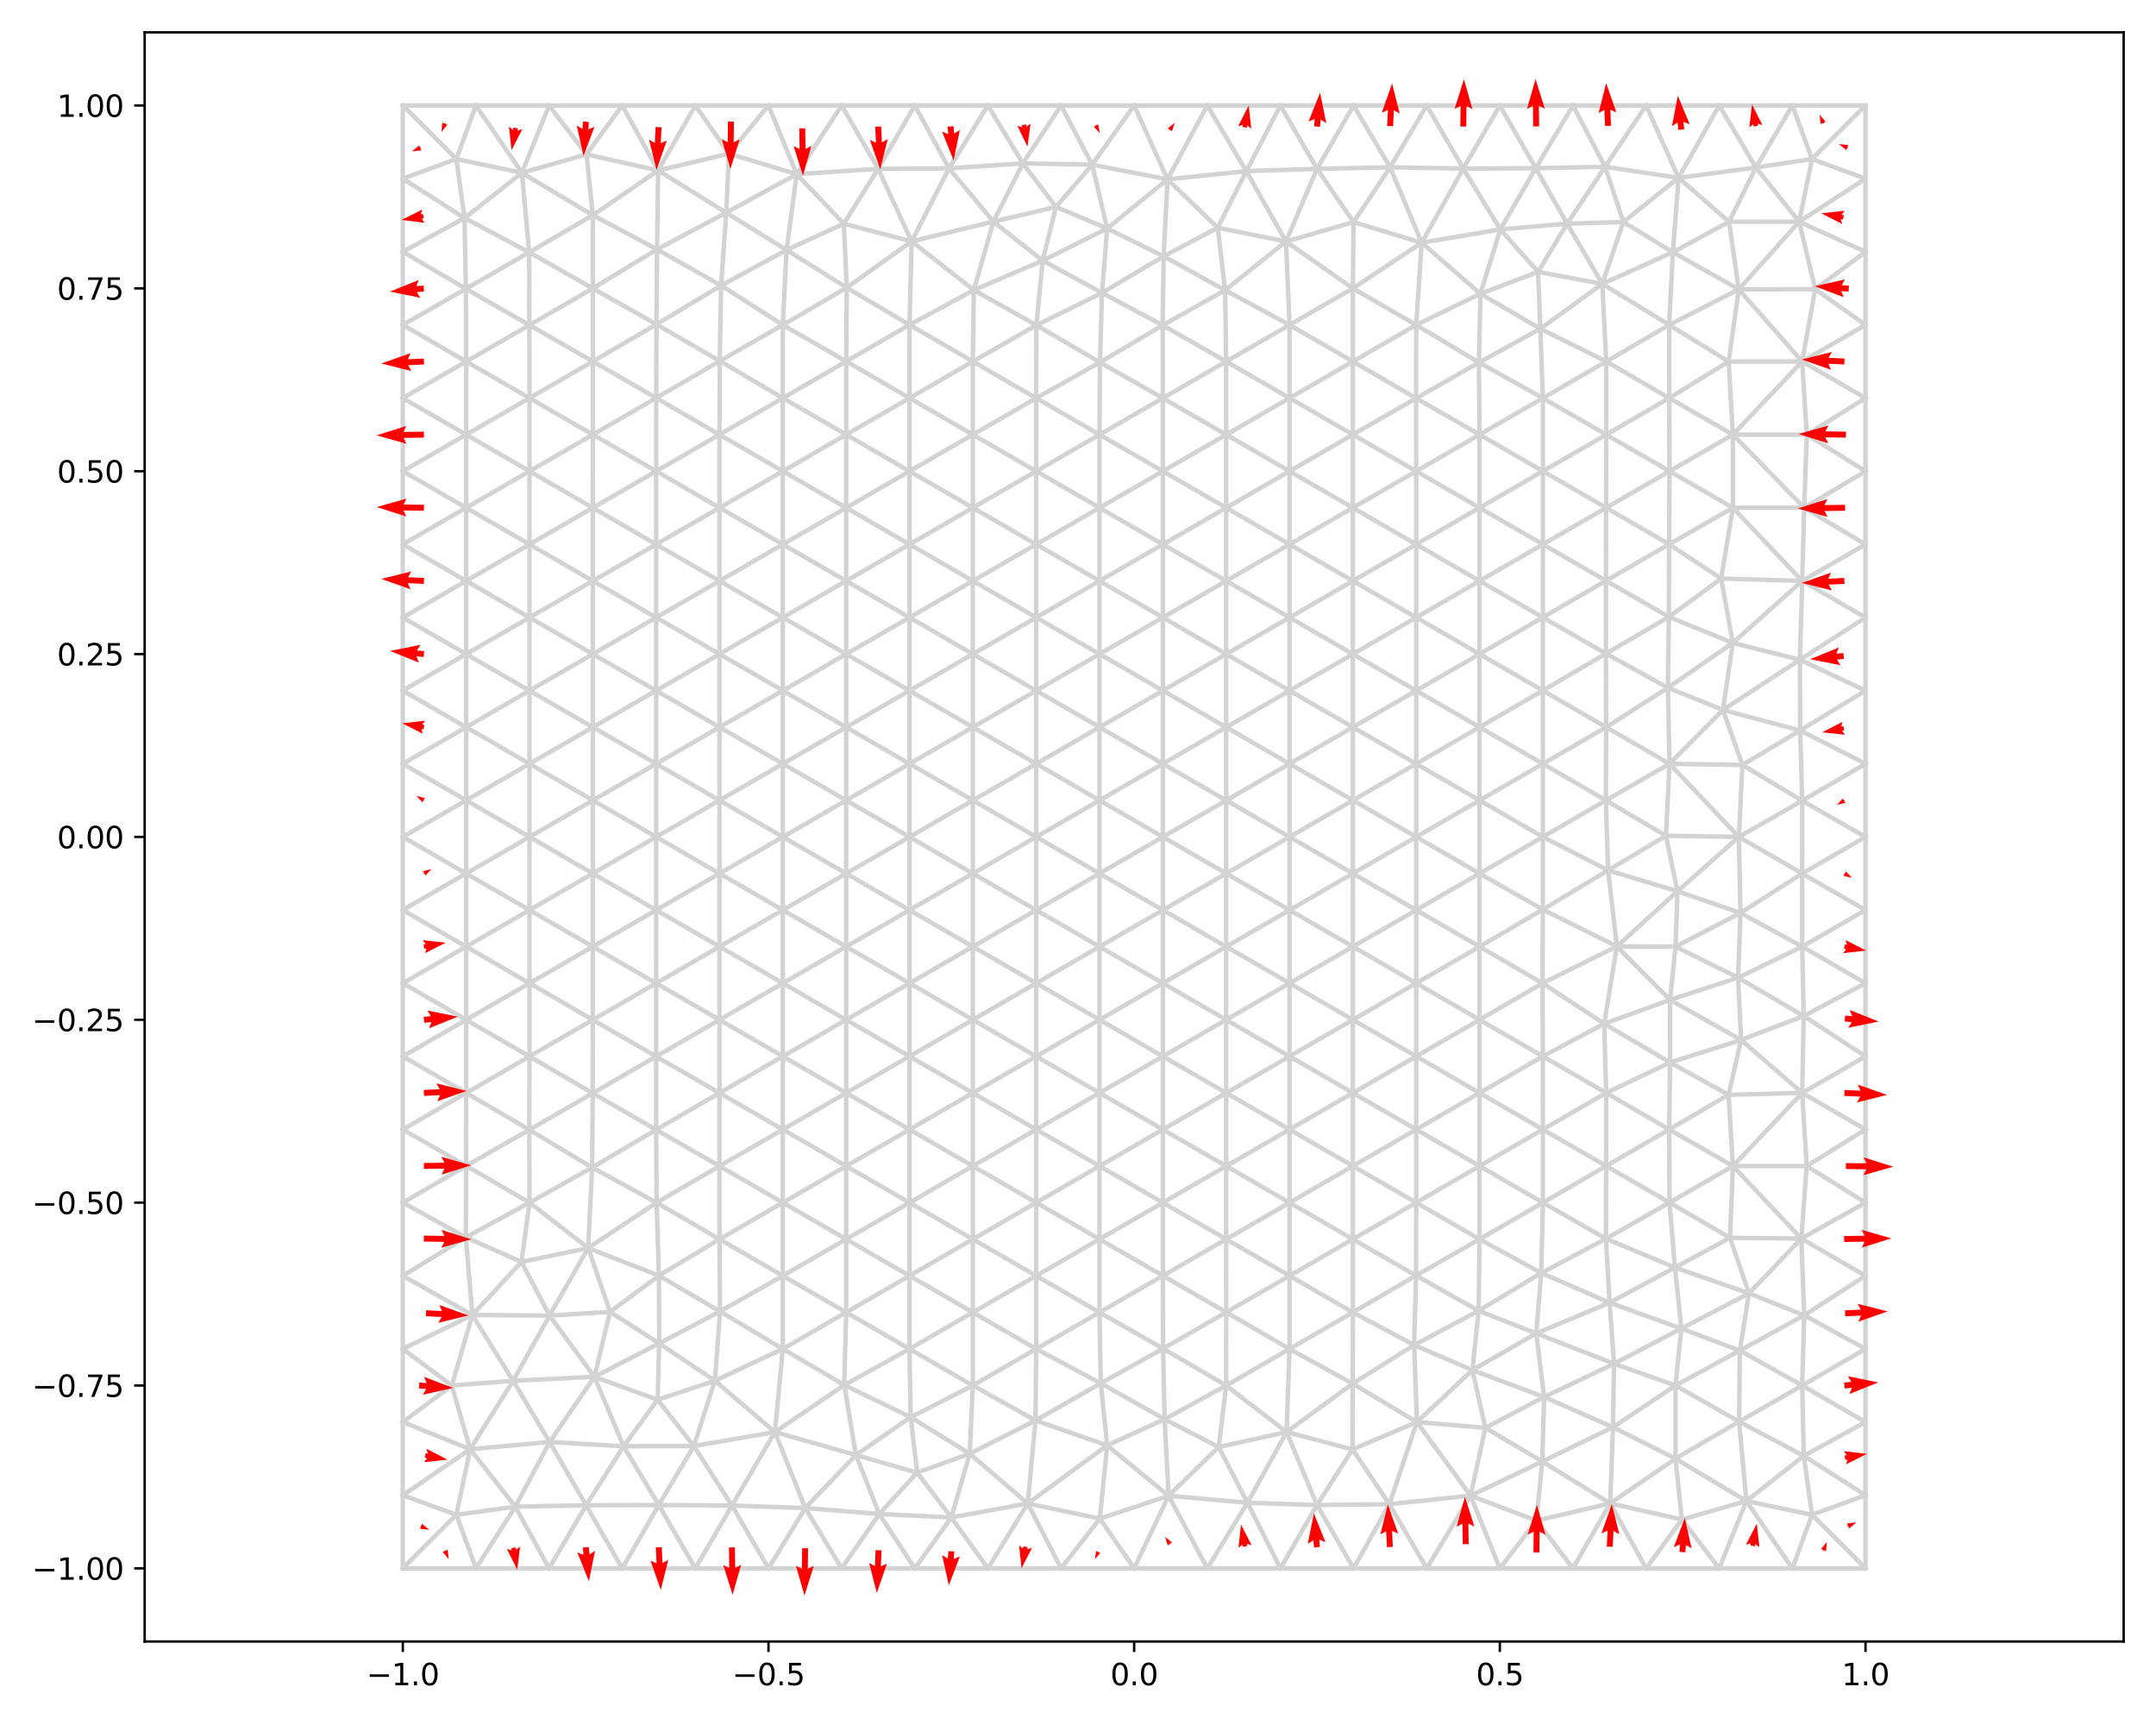 <?xml version="1.0" encoding="utf-8" standalone="no"?>
<!DOCTYPE svg PUBLIC "-//W3C//DTD SVG 1.1//EN"
  "http://www.w3.org/Graphics/SVG/1.1/DTD/svg11.dtd">
<svg xmlns:xlink="http://www.w3.org/1999/xlink" width="720pt" height="576pt" viewBox="0 0 720 576" xmlns="http://www.w3.org/2000/svg" version="1.1">
 <defs>
  <style type="text/css">*{stroke-linejoin: round; stroke-linecap: butt}</style>
 </defs>
 <g id="figure_1">
  <g id="patch_1">
   <path d="M 0 576 
L 720 576 
L 720 0 
L 0 0 
z
" style="fill: #ffffff"/>
  </g>
  <g id="axes_1">
   <g id="patch_2">
    <path d="M 48.31 548.12 
L 709.2 548.12 
L 709.2 10.8 
L 48.31 10.8 
z
" style="fill: #ffffff"/>
   </g>
   <g id="line2d_1">
    <path d="M 134.519 499.273 
L 134.519 523.696 
M 134.519 474.849 
L 134.519 499.273 
M 134.519 450.425 
L 134.519 474.849 
M 134.519 426.002 
L 134.519 450.425 
M 134.519 401.578 
L 134.519 426.002 
M 134.519 377.155 
L 134.519 401.578 
M 134.519 352.731 
L 134.519 377.155 
M 134.519 328.307 
L 134.519 352.731 
M 134.519 303.884 
L 134.519 328.307 
M 134.519 279.46 
L 134.519 303.884 
M 134.519 255.036 
L 134.519 279.46 
M 134.519 230.613 
L 134.519 255.036 
M 134.519 206.189 
L 134.519 230.613 
M 134.519 181.765 
L 134.519 206.189 
M 134.519 157.342 
L 134.519 181.765 
M 134.519 132.918 
L 134.519 157.342 
M 134.519 108.495 
L 134.519 132.918 
M 134.519 84.071 
L 134.519 108.495 
M 134.519 59.647 
L 134.519 35.224 
M 134.519 59.647 
L 134.519 84.071 
M 158.942 35.224 
L 134.519 35.224 
M 183.366 35.224 
L 158.942 35.224 
M 207.79 35.224 
L 183.366 35.224 
M 232.213 35.224 
L 207.79 35.224 
M 256.637 35.224 
L 232.213 35.224 
M 281.06 35.224 
L 256.637 35.224 
M 305.484 35.224 
L 281.06 35.224 
M 329.908 35.224 
L 305.484 35.224 
M 354.331 35.224 
L 329.908 35.224 
M 378.755 35.224 
L 354.331 35.224 
M 403.179 35.224 
L 378.755 35.224 
M 427.602 35.224 
L 403.179 35.224 
M 452.026 35.224 
L 427.602 35.224 
M 476.45 35.224 
L 452.026 35.224 
M 500.873 35.224 
L 476.45 35.224 
M 525.297 35.224 
L 500.873 35.224 
M 549.72 35.224 
L 525.297 35.224 
M 574.144 35.224 
L 549.72 35.224 
M 598.568 35.224 
L 622.991 35.224 
M 598.568 35.224 
L 574.144 35.224 
M 622.991 59.647 
L 622.991 35.224 
M 622.991 84.071 
L 622.991 59.647 
M 622.991 108.495 
L 622.991 84.071 
M 622.991 132.918 
L 622.991 108.495 
M 622.991 157.342 
L 622.991 132.918 
M 622.991 181.765 
L 622.991 157.342 
M 622.991 206.189 
L 622.991 181.765 
M 622.991 230.613 
L 622.991 206.189 
M 622.991 255.036 
L 622.991 230.613 
M 622.991 279.46 
L 622.991 255.036 
M 622.991 303.884 
L 622.991 279.46 
M 622.991 328.307 
L 622.991 303.884 
M 622.991 352.731 
L 622.991 328.307 
M 622.991 377.155 
L 622.991 352.731 
M 622.991 401.578 
L 622.991 377.155 
M 622.991 426.002 
L 622.991 401.578 
M 622.991 450.425 
L 622.991 426.002 
M 622.991 474.849 
L 622.991 450.425 
M 622.991 499.273 
L 622.991 523.696 
M 622.991 499.273 
L 622.991 474.849 
M 598.568 523.696 
L 622.991 523.696 
M 574.144 523.696 
L 598.568 523.696 
M 549.72 523.696 
L 574.144 523.696 
M 525.297 523.696 
L 549.72 523.696 
M 500.873 523.696 
L 525.297 523.696 
M 476.45 523.696 
L 500.873 523.696 
M 452.026 523.696 
L 476.45 523.696 
M 427.602 523.696 
L 452.026 523.696 
M 403.179 523.696 
L 427.602 523.696 
M 378.755 523.696 
L 403.179 523.696 
M 354.331 523.696 
L 378.755 523.696 
M 329.908 523.696 
L 354.331 523.696 
M 305.484 523.696 
L 329.908 523.696 
M 281.06 523.696 
L 305.484 523.696 
M 256.637 523.696 
L 281.06 523.696 
M 232.213 523.696 
L 256.637 523.696 
M 207.79 523.696 
L 232.213 523.696 
M 183.366 523.696 
L 207.79 523.696 
M 158.942 523.696 
L 134.519 523.696 
M 158.942 523.696 
L 183.366 523.696 
M 155.67 267.248 
L 134.519 279.46 
M 155.67 267.248 
L 134.519 255.036 
M 389.898 59.875 
L 378.755 35.224 
M 389.898 59.875 
L 403.179 35.224 
M 601.84 291.672 
L 622.991 279.46 
M 601.84 291.672 
L 622.991 303.884 
M 367.3 507.092 
L 378.755 523.696 
M 367.3 507.092 
L 354.331 523.696 
M 155.67 364.943 
L 134.519 377.155 
M 155.67 364.943 
L 134.519 352.731 
M 293.272 56.375 
L 281.06 35.224 
M 293.272 56.375 
L 305.484 35.224 
M 601.84 193.977 
L 622.991 181.765 
M 601.84 193.977 
L 622.991 206.189 
M 463.986 502.267 
L 476.45 523.696 
M 463.986 502.267 
L 452.026 523.696 
M 155.67 193.977 
L 134.519 206.189 
M 155.67 193.977 
L 134.519 181.765 
M 464.238 55.864 
L 452.026 35.224 
M 464.238 55.864 
L 476.45 35.224 
M 601.84 364.943 
L 622.991 352.731 
M 601.84 364.943 
L 622.991 377.155 
M 293.627 505.536 
L 305.484 523.696 
M 293.627 505.536 
L 281.06 523.696 
M 602.519 439.192 
L 622.991 426.002 
M 602.519 439.192 
L 622.991 450.425 
M 220.001 502.545 
L 232.213 523.696 
M 220.001 502.545 
L 207.79 523.696 
M 536.026 55.682 
L 525.297 35.224 
M 536.026 55.682 
L 549.72 35.224 
M 155.67 120.706 
L 134.519 132.918 
M 155.67 120.706 
L 134.519 108.495 
M 157.751 439.08 
L 134.519 450.425 
M 157.751 439.08 
L 134.519 426.002 
M 219.777 56.925 
L 207.79 35.224 
M 219.777 56.925 
L 232.213 35.224 
M 601.84 120.706 
L 622.991 108.495 
M 601.84 120.706 
L 622.991 132.918 
M 537.733 501.995 
L 549.72 523.696 
M 537.733 501.995 
L 525.297 523.696 
M 155.67 316.095 
L 134.519 328.307 
M 155.67 316.095 
L 134.519 303.884 
M 341.585 54.553 
L 329.908 35.224 
M 341.585 54.553 
L 354.331 35.224 
M 601.183 243.899 
L 622.991 230.613 
M 601.183 243.899 
L 622.991 255.036 
M 416.591 501.779 
L 427.602 523.696 
M 416.591 501.779 
L 403.179 523.696 
M 172.099 503.09 
L 183.366 523.696 
M 172.099 503.09 
L 158.942 523.696 
M 155.125 72.804 
L 134.519 84.071 
M 155.125 72.804 
L 134.519 59.647 
M 586.396 55.939 
L 574.144 35.224 
M 586.396 55.939 
L 598.568 35.224 
M 602.385 486.116 
L 622.991 474.849 
M 602.385 486.116 
L 622.991 499.273 
M 155.67 242.825 
L 134.519 255.036 
M 155.67 242.825 
L 134.519 230.613 
M 155.67 242.825 
L 155.67 267.248 
M 176.822 255.036 
L 155.67 267.248 
M 176.822 255.036 
L 155.67 242.825 
M 176.822 230.613 
L 155.67 242.825 
M 176.822 230.613 
L 176.822 255.036 
M 197.973 242.825 
L 176.822 255.036 
M 197.973 242.825 
L 176.822 230.613 
M 197.973 267.248 
L 176.822 255.036 
M 197.973 267.248 
L 197.973 242.825 
M 219.125 255.036 
L 197.973 242.825 
M 219.125 255.036 
L 197.973 267.248 
M 219.125 279.46 
L 197.973 267.248 
M 219.125 279.46 
L 219.125 255.036 
M 240.276 267.248 
L 219.125 255.036 
M 240.276 267.248 
L 219.125 279.46 
M 240.276 291.672 
L 219.125 279.46 
M 240.276 291.672 
L 240.276 267.248 
M 261.428 279.46 
L 240.276 267.248 
M 261.428 279.46 
L 240.276 291.672 
M 261.428 255.036 
L 240.276 267.248 
M 261.428 255.036 
L 261.428 279.46 
M 282.579 267.248 
L 261.428 279.46 
M 282.579 267.248 
L 261.428 255.036 
M 282.579 291.672 
L 261.428 279.46 
M 282.579 291.672 
L 282.579 267.248 
M 303.731 279.46 
L 282.579 267.248 
M 303.731 279.46 
L 282.579 291.672 
M 303.731 303.884 
L 282.579 291.672 
M 303.731 303.884 
L 303.731 279.46 
M 324.882 291.672 
L 303.731 279.46 
M 324.882 291.672 
L 303.731 303.884 
M 324.882 267.248 
L 303.731 279.46 
M 324.882 267.248 
L 324.882 291.672 
M 346.034 279.46 
L 324.882 291.672 
M 346.034 279.46 
L 324.882 267.248 
M 346.034 303.884 
L 324.882 291.672 
M 346.034 303.884 
L 346.034 279.46 
M 367.185 291.672 
L 346.034 279.46 
M 367.185 291.672 
L 346.034 303.884 
M 367.185 267.248 
L 346.034 279.46 
M 367.185 267.248 
L 367.185 291.672 
M 388.337 279.46 
L 367.185 291.672 
M 388.337 279.46 
L 367.185 267.248 
M 388.337 255.036 
L 367.185 267.248 
M 388.337 255.036 
L 388.337 279.46 
M 388.337 303.884 
L 367.185 291.672 
M 388.337 303.884 
L 388.337 279.46 
M 409.488 267.248 
L 388.337 279.46 
M 409.488 267.248 
L 388.337 255.036 
M 409.488 242.825 
L 388.337 255.036 
M 409.488 242.825 
L 409.488 267.248 
M 388.337 230.613 
L 388.337 255.036 
M 388.337 230.613 
L 409.488 242.825 
M 409.488 218.401 
L 409.488 242.825 
M 409.488 218.401 
L 388.337 230.613 
M 430.639 255.036 
L 409.488 267.248 
M 430.639 255.036 
L 409.488 242.825 
M 388.337 206.189 
L 388.337 230.613 
M 388.337 206.189 
L 409.488 218.401 
M 409.488 193.977 
L 409.488 218.401 
M 409.488 193.977 
L 388.337 206.189 
M 388.337 181.765 
L 388.337 206.189 
M 388.337 181.765 
L 409.488 193.977 
M 409.488 169.554 
L 409.488 193.977 
M 409.488 169.554 
L 388.337 181.765 
M 430.639 181.765 
L 409.488 193.977 
M 430.639 181.765 
L 409.488 169.554 
M 367.185 193.977 
L 388.337 206.189 
M 367.185 193.977 
L 388.337 181.765 
M 367.185 169.554 
L 388.337 181.765 
M 367.185 169.554 
L 367.185 193.977 
M 346.034 181.765 
L 367.185 193.977 
M 346.034 181.765 
L 367.185 169.554 
M 346.034 157.342 
L 367.185 169.554 
M 346.034 157.342 
L 346.034 181.765 
M 324.882 169.554 
L 346.034 181.765 
M 324.882 169.554 
L 346.034 157.342 
M 430.639 157.342 
L 409.488 169.554 
M 430.639 157.342 
L 430.639 181.765 
M 451.791 169.554 
L 430.639 181.765 
M 451.791 169.554 
L 430.639 157.342 
M 282.579 316.095 
L 282.579 291.672 
M 282.579 316.095 
L 303.731 303.884 
M 303.731 328.307 
L 303.731 303.884 
M 303.731 328.307 
L 282.579 316.095 
M 282.579 340.519 
L 282.579 316.095 
M 282.579 340.519 
L 303.731 328.307 
M 303.731 352.731 
L 303.731 328.307 
M 303.731 352.731 
L 282.579 340.519 
M 282.579 364.943 
L 282.579 340.519 
M 282.579 364.943 
L 303.731 352.731 
M 303.731 377.155 
L 303.731 352.731 
M 303.731 377.155 
L 282.579 364.943 
M 282.579 389.366 
L 282.579 364.943 
M 282.579 389.366 
L 303.731 377.155 
M 303.731 401.578 
L 303.731 377.155 
M 303.731 401.578 
L 282.579 389.366 
M 324.882 389.366 
L 303.731 377.155 
M 324.882 389.366 
L 303.731 401.578 
M 430.639 279.46 
L 409.488 267.248 
M 430.639 279.46 
L 430.639 255.036 
M 451.791 267.248 
L 430.639 255.036 
M 451.791 267.248 
L 430.639 279.46 
M 451.791 291.672 
L 430.639 279.46 
M 451.791 291.672 
L 451.791 267.248 
M 472.942 279.46 
L 451.791 267.248 
M 472.942 279.46 
L 451.791 291.672 
M 472.942 303.884 
L 451.791 291.672 
M 472.942 303.884 
L 472.942 279.46 
M 494.094 291.672 
L 472.942 279.46 
M 494.094 291.672 
L 472.942 303.884 
M 494.094 267.248 
L 472.942 279.46 
M 494.094 267.248 
L 494.094 291.672 
M 494.094 316.095 
L 472.942 303.884 
M 494.094 316.095 
L 494.094 291.672 
M 472.942 328.307 
L 472.942 303.884 
M 472.942 328.307 
L 494.094 316.095 
M 494.094 340.519 
L 494.094 316.095 
M 494.094 340.519 
L 472.942 328.307 
M 472.942 352.731 
L 472.942 328.307 
M 472.942 352.731 
L 494.094 340.519 
M 494.094 364.943 
L 494.094 340.519 
M 494.094 364.943 
L 472.942 352.731 
M 472.942 377.155 
L 472.942 352.731 
M 472.942 377.155 
L 494.094 364.943 
M 494.094 389.366 
L 494.094 364.943 
M 494.094 389.366 
L 472.942 377.155 
M 472.942 401.578 
L 472.942 377.155 
M 472.942 401.578 
L 494.094 389.366 
M 451.791 389.366 
L 472.942 377.155 
M 451.791 389.366 
L 472.942 401.578 
M 219.125 230.613 
L 197.973 242.825 
M 219.125 230.613 
L 219.125 255.036 
M 261.428 352.731 
L 282.579 340.519 
M 261.428 352.731 
L 282.579 364.943 
M 282.579 413.79 
L 282.579 389.366 
M 282.579 413.79 
L 303.731 401.578 
M 261.428 401.578 
L 282.579 389.366 
M 261.428 401.578 
L 282.579 413.79 
M 494.094 413.79 
L 494.094 389.366 
M 494.094 413.79 
L 472.942 401.578 
M 515.245 401.578 
L 494.094 389.366 
M 515.245 401.578 
L 494.094 413.79 
M 515.131 328.307 
L 494.094 316.095 
M 515.131 328.307 
L 494.094 340.519 
M 324.882 413.79 
L 303.731 401.578 
M 324.882 413.79 
L 324.882 389.366 
M 346.034 401.578 
L 324.882 389.366 
M 346.034 401.578 
L 324.882 413.79 
M 451.791 413.79 
L 472.942 401.578 
M 451.791 413.79 
L 451.791 389.366 
M 324.882 145.13 
L 346.034 157.342 
M 324.882 145.13 
L 324.882 169.554 
M 303.731 157.342 
L 324.882 169.554 
M 303.731 157.342 
L 324.882 145.13 
M 367.185 145.13 
L 367.185 169.554 
M 367.185 145.13 
L 346.034 157.342 
M 451.791 145.13 
L 430.639 157.342 
M 451.791 145.13 
L 451.791 169.554 
M 472.942 157.342 
L 451.791 169.554 
M 472.942 157.342 
L 451.791 145.13 
M 472.942 181.765 
L 451.791 169.554 
M 472.942 181.765 
L 472.942 157.342 
M 494.094 169.554 
L 472.942 157.342 
M 494.094 169.554 
L 472.942 181.765 
M 494.094 145.13 
L 472.942 157.342 
M 494.094 145.13 
L 494.094 169.554 
M 515.245 157.342 
L 494.094 169.554 
M 515.245 157.342 
L 494.094 145.13 
M 515.245 181.765 
L 494.094 169.554 
M 515.245 181.765 
L 515.245 157.342 
M 515.245 279.46 
L 494.094 291.672 
M 515.245 279.46 
L 494.094 267.248 
M 261.428 426.002 
L 282.579 413.79 
M 261.428 426.002 
L 261.428 401.578 
M 240.276 413.79 
L 261.428 401.578 
M 240.276 413.79 
L 261.428 426.002 
M 430.639 132.918 
L 430.639 157.342 
M 430.639 132.918 
L 451.791 145.13 
M 282.579 242.825 
L 261.428 255.036 
M 282.579 242.825 
L 282.579 267.248 
M 430.639 401.578 
L 451.791 389.366 
M 430.639 401.578 
L 451.791 413.79 
M 430.639 377.155 
L 451.791 389.366 
M 430.639 377.155 
L 430.639 401.578 
M 515.245 132.918 
L 494.094 145.13 
M 515.245 132.918 
L 515.245 157.342 
M 514.707 425.07 
L 494.094 413.79 
M 514.707 425.07 
L 515.245 401.578 
M 346.034 426.002 
L 324.882 413.79 
M 346.034 426.002 
L 346.034 401.578 
M 303.731 132.918 
L 324.882 145.13 
M 303.731 132.918 
L 303.731 157.342 
M 282.579 145.13 
L 303.731 157.342 
M 282.579 145.13 
L 303.731 132.918 
M 430.639 426.002 
L 451.791 413.79 
M 430.639 426.002 
L 430.639 401.578 
M 282.579 169.554 
L 303.731 157.342 
M 282.579 169.554 
L 282.579 145.13 
M 261.428 157.342 
L 282.579 145.13 
M 261.428 157.342 
L 282.579 169.554 
M 261.428 132.918 
L 282.579 145.13 
M 261.428 132.918 
L 261.428 157.342 
M 240.276 145.13 
L 261.428 157.342 
M 240.276 145.13 
L 261.428 132.918 
M 346.034 377.155 
L 324.882 389.366 
M 346.034 377.155 
L 346.034 401.578 
M 515.245 255.036 
L 494.094 267.248 
M 515.245 255.036 
L 515.245 279.46 
M 219.125 303.884 
L 219.125 279.46 
M 219.125 303.884 
L 240.276 291.672 
M 536.397 145.13 
L 515.245 157.342 
M 536.397 145.13 
L 515.245 132.918 
M 536.307 413.635 
L 515.245 401.578 
M 536.307 413.635 
L 514.707 425.07 
M 536.382 389.34 
L 515.245 401.578 
M 536.382 389.34 
L 536.307 413.635 
M 536.282 267.248 
L 515.245 279.46 
M 536.282 267.248 
L 515.245 255.036 
M 536.378 242.825 
L 515.245 255.036 
M 536.378 242.825 
L 536.282 267.248 
M 324.882 438.214 
L 324.882 413.79 
M 324.882 438.214 
L 346.034 426.002 
M 493.891 121.058 
L 494.094 145.13 
M 493.891 121.058 
L 515.245 132.918 
M 493.795 437.695 
L 494.094 413.79 
M 493.795 437.695 
L 514.707 425.07 
M 536.397 120.706 
L 515.245 132.918 
M 536.397 120.706 
L 536.397 145.13 
M 537.546 434.986 
L 514.707 425.07 
M 537.546 434.986 
L 536.307 413.635 
M 240.367 120.549 
L 261.428 132.918 
M 240.367 120.549 
L 240.276 145.13 
M 240.457 437.901 
L 261.428 426.002 
M 240.457 437.901 
L 240.276 413.79 
M 324.882 120.706 
L 324.882 145.13 
M 324.882 120.706 
L 303.731 132.918 
M 219.14 132.892 
L 240.276 145.13 
M 219.14 132.892 
L 240.367 120.549 
M 219.127 157.337 
L 240.276 145.13 
M 219.127 157.337 
L 219.14 132.892 
M 451.791 242.825 
L 430.639 255.036 
M 451.791 242.825 
L 451.791 267.248 
M 346.034 206.189 
L 367.185 193.977 
M 346.034 206.189 
L 346.034 181.765 
M 261.428 181.765 
L 282.579 169.554 
M 261.428 181.765 
L 261.428 157.342 
M 367.185 389.366 
L 346.034 401.578 
M 367.185 389.366 
L 346.034 377.155 
M 367.185 364.943 
L 346.034 377.155 
M 367.185 364.943 
L 367.185 389.366 
M 220.046 425.95 
L 240.276 413.79 
M 220.046 425.95 
L 240.457 437.901 
M 219.278 401.569 
L 240.276 413.79 
M 219.278 401.569 
L 220.046 425.95 
M 557.531 401.548 
L 536.307 413.635 
M 557.531 401.548 
L 536.382 389.34 
M 261.428 108.495 
L 261.428 132.918 
M 261.428 108.495 
L 240.367 120.549 
M 261.428 450.425 
L 261.428 426.002 
M 261.428 450.425 
L 240.457 437.901 
M 346.034 450.425 
L 346.034 426.002 
M 346.034 450.425 
L 324.882 438.214 
M 367.185 438.214 
L 346.034 426.002 
M 367.185 438.214 
L 346.034 450.425 
M 219.233 108.307 
L 240.367 120.549 
M 219.233 108.307 
L 219.14 132.892 
M 220.127 448.562 
L 240.457 437.901 
M 220.127 448.562 
L 220.046 425.95 
M 197.976 145.125 
L 219.14 132.892 
M 197.976 145.125 
L 219.127 157.337 
M 451.791 340.519 
L 472.942 328.307 
M 451.791 340.519 
L 472.942 352.731 
M 494.094 242.825 
L 494.094 267.248 
M 494.094 242.825 
L 515.245 255.036 
M 451.791 438.214 
L 451.791 413.79 
M 451.791 438.214 
L 430.639 426.002 
M 430.639 450.425 
L 430.639 426.002 
M 430.639 450.425 
L 451.791 438.214 
M 324.882 340.519 
L 303.731 328.307 
M 324.882 340.519 
L 303.731 352.731 
M 430.639 303.884 
L 430.639 279.46 
M 430.639 303.884 
L 451.791 291.672 
M 537.034 290.597 
L 515.245 279.46 
M 537.034 290.597 
L 536.282 267.248 
M 303.718 108.473 
L 303.731 132.918 
M 303.718 108.473 
L 324.882 120.706 
M 282.579 193.977 
L 282.579 169.554 
M 282.579 193.977 
L 261.428 181.765 
M 451.791 120.706 
L 451.791 145.13 
M 451.791 120.706 
L 430.639 132.918 
M 430.639 108.495 
L 430.639 132.918 
M 430.639 108.495 
L 451.791 120.706 
M 409.488 120.706 
L 430.639 132.918 
M 409.488 120.706 
L 430.639 108.495 
M 261.428 206.189 
L 261.428 181.765 
M 261.428 206.189 
L 282.579 193.977 
M 240.276 193.977 
L 261.428 181.765 
M 240.276 193.977 
L 261.428 206.189 
M 409.488 413.79 
L 430.639 401.578 
M 409.488 413.79 
L 430.639 426.002 
M 196.422 416.734 
L 220.046 425.95 
M 196.422 416.734 
L 219.278 401.569 
M 197.74 389.856 
L 219.278 401.569 
M 197.74 389.856 
L 196.422 416.734 
M 219.111 377.235 
L 219.278 401.569 
M 219.111 377.235 
L 197.74 389.856 
M 197.932 365.038 
L 197.74 389.856 
M 197.932 365.038 
L 219.111 377.235 
M 219.116 352.76 
L 219.111 377.235 
M 219.116 352.76 
L 197.932 365.038 
M 197.965 340.54 
L 197.932 365.038 
M 197.965 340.54 
L 219.116 352.76 
M 197.974 169.552 
L 219.127 157.337 
M 197.974 169.552 
L 197.976 145.125 
M 557.428 377.145 
L 536.382 389.34 
M 557.428 377.145 
L 557.531 401.548 
M 324.882 462.637 
L 324.882 438.214 
M 324.882 462.637 
L 346.034 450.425 
M 557.548 255.036 
L 536.282 267.248 
M 557.548 255.036 
L 536.378 242.825 
M 556.991 229.652 
L 536.378 242.825 
M 556.991 229.652 
L 557.548 255.036 
M 557.434 132.918 
L 536.397 145.13 
M 557.434 132.918 
L 536.397 120.706 
M 557.414 108.495 
L 536.397 120.706 
M 557.414 108.495 
L 557.434 132.918 
M 557.529 157.342 
L 536.397 145.13 
M 557.529 157.342 
L 557.434 132.918 
M 409.13 96.902 
L 430.639 108.495 
M 409.13 96.902 
L 409.488 120.706 
M 388.277 108.598 
L 409.488 120.706 
M 388.277 108.598 
L 409.13 96.902 
M 429.448 80.638 
L 430.639 108.495 
M 429.448 80.638 
L 409.13 96.902 
M 325.213 96.856 
L 324.882 120.706 
M 325.213 96.856 
L 303.718 108.473 
M 346.089 108.59 
L 324.882 120.706 
M 346.089 108.59 
L 325.213 96.856 
M 240.276 316.095 
L 240.276 291.672 
M 240.276 316.095 
L 219.125 303.884 
M 536.301 218.241 
L 536.378 242.825 
M 536.301 218.241 
L 556.991 229.652 
M 557.325 206.002 
L 556.991 229.652 
M 557.325 206.002 
L 536.301 218.241 
M 303.731 450.425 
L 324.882 438.214 
M 303.731 450.425 
L 324.882 462.637 
M 536.374 364.937 
L 536.382 389.34 
M 536.374 364.937 
L 557.428 377.145 
M 557.731 354.781 
L 557.428 377.145 
M 557.731 354.781 
L 536.374 364.937 
M 388.337 377.155 
L 367.185 389.366 
M 388.337 377.155 
L 367.185 364.943 
M 388.337 352.731 
L 367.185 364.943 
M 388.337 352.731 
L 388.337 377.155 
M 367.185 340.519 
L 367.185 364.943 
M 367.185 340.519 
L 388.337 352.731 
M 176.822 157.341 
L 197.976 145.125 
M 176.822 157.341 
L 197.974 169.552 
M 176.822 401.578 
L 196.422 416.734 
M 176.822 401.578 
L 197.74 389.856 
M 451.724 462.02 
L 451.791 438.214 
M 451.724 462.02 
L 430.639 450.425 
M 535.086 94.777 
L 536.397 120.706 
M 535.086 94.777 
L 557.414 108.495 
M 367.611 461.9 
L 346.034 450.425 
M 367.611 461.9 
L 367.185 438.214 
M 388.407 450.303 
L 367.185 438.214 
M 388.407 450.303 
L 367.611 461.9 
M 558.671 84.213 
L 557.414 108.495 
M 558.671 84.213 
L 535.086 94.777 
M 388.926 473.894 
L 367.611 461.9 
M 388.926 473.894 
L 388.407 450.303 
M 578.7 145.13 
L 601.84 120.706 
M 578.7 145.13 
L 557.434 132.918 
M 578.7 145.13 
L 557.529 157.342 
M 578.7 389.366 
L 601.84 364.943 
M 578.7 389.366 
L 557.531 401.548 
M 578.7 389.366 
L 557.428 377.145 
M 578.684 214.67 
L 601.84 193.977 
M 578.684 214.67 
L 556.991 229.652 
M 578.684 214.67 
L 557.325 206.002 
M 580.658 96.625 
L 601.84 120.706 
M 580.658 96.625 
L 557.414 108.495 
M 580.658 96.625 
L 558.671 84.213 
M 577.744 413.325 
L 557.531 401.548 
M 577.744 413.325 
L 578.7 389.366 
M 578.7 169.554 
L 601.84 193.977 
M 578.7 169.554 
L 557.529 157.342 
M 578.7 169.554 
L 578.7 145.13 
M 429.661 478.173 
L 416.591 501.779 
M 429.661 478.173 
L 430.639 450.425 
M 429.661 478.173 
L 451.724 462.02 
M 304.436 80.594 
L 293.272 56.375 
M 304.436 80.594 
L 303.718 108.473 
M 304.436 80.594 
L 325.213 96.856 
M 304.125 473.222 
L 324.882 462.637 
M 304.125 473.222 
L 303.731 450.425 
M 323.843 485.407 
L 324.882 462.637 
M 323.843 485.407 
L 304.125 473.222 
M 348.209 87.022 
L 325.213 96.856 
M 348.209 87.022 
L 346.089 108.59 
M 388.595 85.586 
L 389.898 59.875 
M 388.595 85.586 
L 409.13 96.902 
M 388.595 85.586 
L 388.277 108.598 
M 176.822 132.917 
L 155.67 120.706 
M 176.822 132.917 
L 197.976 145.125 
M 176.822 132.917 
L 176.822 157.341 
M 155.67 218.401 
L 134.519 230.613 
M 155.67 218.401 
L 134.519 206.189 
M 155.67 218.401 
L 155.67 193.977 
M 155.67 218.401 
L 155.67 242.825 
M 155.67 218.401 
L 176.822 230.613 
M 176.822 206.189 
L 155.67 193.977 
M 176.822 206.189 
L 176.822 230.613 
M 176.822 206.189 
L 155.67 218.401 
M 197.973 218.401 
L 176.822 230.613 
M 197.973 218.401 
L 197.973 242.825 
M 197.973 218.401 
L 219.125 230.613 
M 197.973 218.401 
L 176.822 206.189 
M 416.214 57.152 
L 403.179 35.224 
M 416.214 57.152 
L 427.602 35.224 
M 416.214 57.152 
L 389.898 59.875 
M 416.214 57.152 
L 429.448 80.638 
M 439.814 56.375 
L 427.602 35.224 
M 439.814 56.375 
L 452.026 35.224 
M 439.814 56.375 
L 464.238 55.864 
M 439.814 56.375 
L 429.448 80.638 
M 439.814 56.375 
L 416.214 57.152 
M 601.84 316.095 
L 622.991 303.884 
M 601.84 316.095 
L 622.991 328.307 
M 601.84 316.095 
L 601.84 291.672 
M 581.243 304.844 
L 601.84 291.672 
M 581.243 304.844 
L 601.84 316.095 
M 580.439 326.449 
L 601.84 316.095 
M 580.439 326.449 
L 581.243 304.844 
M 559.537 316.095 
L 581.243 304.844 
M 559.537 316.095 
L 580.439 326.449 
M 580.688 279.46 
L 601.84 291.672 
M 580.688 279.46 
L 557.548 255.036 
M 580.688 279.46 
L 581.243 304.844 
M 602.353 339.249 
L 622.991 328.307 
M 602.353 339.249 
L 622.991 352.731 
M 602.353 339.249 
L 601.84 364.943 
M 602.353 339.249 
L 601.84 316.095 
M 602.353 339.249 
L 580.439 326.449 
M 155.67 291.672 
L 134.519 303.884 
M 155.67 291.672 
L 134.519 279.46 
M 155.67 291.672 
L 155.67 267.248 
M 155.67 291.672 
L 155.67 316.095 
M 176.822 303.884 
L 155.67 316.095 
M 176.822 303.884 
L 155.67 291.672 
M 364.743 54.993 
L 354.331 35.224 
M 364.743 54.993 
L 378.755 35.224 
M 364.743 54.993 
L 389.898 59.875 
M 364.743 54.993 
L 341.585 54.553 
M 601.844 267.376 
L 622.991 255.036 
M 601.844 267.376 
L 622.991 279.46 
M 601.844 267.376 
L 601.84 291.672 
M 601.844 267.376 
L 601.183 243.899 
M 601.844 267.376 
L 580.688 279.46 
M 390.262 499.449 
L 403.179 523.696 
M 390.262 499.449 
L 378.755 523.696 
M 390.262 499.449 
L 367.3 507.092 
M 390.262 499.449 
L 416.591 501.779 
M 390.262 499.449 
L 388.926 473.894 
M 240.272 364.961 
L 261.428 352.731 
M 240.272 364.961 
L 219.111 377.235 
M 240.272 364.961 
L 219.116 352.76 
M 155.579 96.44 
L 134.519 108.495 
M 155.579 96.44 
L 134.519 84.071 
M 155.579 96.44 
L 155.67 120.706 
M 155.579 96.44 
L 155.125 72.804 
M 176.716 84.255 
L 155.125 72.804 
M 176.716 84.255 
L 155.579 96.44 
M 174.3 57.722 
L 158.942 35.224 
M 174.3 57.722 
L 183.366 35.224 
M 174.3 57.722 
L 155.125 72.804 
M 174.3 57.722 
L 176.716 84.255 
M 197.973 71.859 
L 219.777 56.925 
M 197.973 71.859 
L 176.716 84.255 
M 197.973 71.859 
L 174.3 57.722 
M 197.973 96.282 
L 219.233 108.307 
M 197.973 96.282 
L 176.716 84.255 
M 197.973 96.282 
L 197.973 71.859 
M 219.413 83.268 
L 219.777 56.925 
M 219.413 83.268 
L 219.233 108.307 
M 219.413 83.268 
L 197.973 71.859 
M 219.413 83.268 
L 197.973 96.282 
M 242.533 71.014 
L 219.777 56.925 
M 242.533 71.014 
L 219.413 83.268 
M 240.82 95.34 
L 240.367 120.549 
M 240.82 95.34 
L 261.428 108.495 
M 240.82 95.34 
L 219.233 108.307 
M 240.82 95.34 
L 219.413 83.268 
M 240.82 95.34 
L 242.533 71.014 
M 262.677 83.478 
L 261.428 108.495 
M 262.677 83.478 
L 242.533 71.014 
M 262.677 83.478 
L 240.82 95.34 
M 282.767 96.059 
L 261.428 108.495 
M 282.767 96.059 
L 303.718 108.473 
M 282.767 96.059 
L 304.436 80.594 
M 282.767 96.059 
L 262.677 83.478 
M 560.55 59.375 
L 549.72 35.224 
M 560.55 59.375 
L 574.144 35.224 
M 560.55 59.375 
L 536.026 55.682 
M 560.55 59.375 
L 586.396 55.939 
M 560.55 59.375 
L 558.671 84.213 
M 601.84 462.637 
L 622.991 450.425 
M 601.84 462.637 
L 622.991 474.849 
M 601.84 462.637 
L 602.519 439.192 
M 601.84 462.637 
L 602.385 486.116 
M 580.779 474.692 
L 602.385 486.116 
M 580.779 474.692 
L 601.84 462.637 
M 583.208 501.202 
L 598.568 523.696 
M 583.208 501.202 
L 574.144 523.696 
M 583.208 501.202 
L 602.385 486.116 
M 583.208 501.202 
L 580.779 474.692 
M 559.537 487.061 
L 537.733 501.995 
M 559.537 487.061 
L 580.779 474.692 
M 559.537 487.061 
L 583.208 501.202 
M 559.537 462.637 
L 580.779 474.692 
M 559.537 462.637 
L 559.537 487.061 
M 538.66 476.567 
L 537.733 501.995 
M 538.66 476.567 
L 559.537 487.061 
M 538.66 476.567 
L 559.537 462.637 
M 515.042 488.027 
L 537.733 501.995 
M 515.042 488.027 
L 538.66 476.567 
M 515.665 466.473 
L 538.66 476.567 
M 515.665 466.473 
L 515.042 488.027 
M 496.043 476.772 
L 515.042 488.027 
M 496.043 476.772 
L 515.665 466.473 
M 195.735 502.636 
L 207.79 523.696 
M 195.735 502.636 
L 183.366 523.696 
M 195.735 502.636 
L 220.001 502.545 
M 195.735 502.636 
L 172.099 503.09 
M 183.55 481.499 
L 172.099 503.09 
M 183.55 481.499 
L 195.735 502.636 
M 157.017 483.915 
L 134.519 499.273 
M 157.017 483.915 
L 134.519 474.849 
M 157.017 483.915 
L 172.099 503.09 
M 157.017 483.915 
L 183.55 481.499 
M 171.357 461.077 
L 157.751 439.08 
M 171.357 461.077 
L 183.55 481.499 
M 171.357 461.077 
L 157.017 483.915 
M 198.501 459.734 
L 220.127 448.562 
M 198.501 459.734 
L 183.55 481.499 
M 198.501 459.734 
L 171.357 461.077 
M 183.521 439.289 
L 157.751 439.08 
M 183.521 439.289 
L 196.422 416.734 
M 183.521 439.289 
L 171.357 461.077 
M 183.521 439.289 
L 198.501 459.734 
M 488.661 56.29 
L 476.45 35.224 
M 488.661 56.29 
L 500.873 35.224 
M 488.661 56.29 
L 464.238 55.864 
M 474.772 81.045 
L 464.238 55.864 
M 474.772 81.045 
L 488.661 56.29 
M 501.043 76.608 
L 488.661 56.29 
M 501.043 76.608 
L 474.772 81.045 
M 268.908 503.55 
L 281.06 523.696 
M 268.908 503.55 
L 256.637 523.696 
M 268.908 503.55 
L 293.627 505.536 
M 244.435 502.712 
L 256.637 523.696 
M 244.435 502.712 
L 232.213 523.696 
M 244.435 502.712 
L 220.001 502.545 
M 244.435 502.712 
L 268.908 503.55 
M 231.704 482.851 
L 220.001 502.545 
M 231.704 482.851 
L 244.435 502.712 
M 258.782 478.195 
L 261.428 450.425 
M 258.782 478.195 
L 268.908 503.55 
M 258.782 478.195 
L 244.435 502.712 
M 258.782 478.195 
L 231.704 482.851 
M 208.249 482.928 
L 220.001 502.545 
M 208.249 482.928 
L 195.735 502.636 
M 208.249 482.928 
L 183.55 481.499 
M 208.249 482.928 
L 198.501 459.734 
M 208.249 482.928 
L 231.704 482.851 
M 557.393 181.734 
L 557.529 157.342 
M 557.393 181.734 
L 557.325 206.002 
M 557.393 181.734 
L 578.7 169.554 
M 512.862 56.166 
L 500.873 35.224 
M 512.862 56.166 
L 525.297 35.224 
M 512.862 56.166 
L 536.026 55.682 
M 512.862 56.166 
L 488.661 56.29 
M 512.862 56.166 
L 501.043 76.608 
M 388.327 132.935 
L 367.185 145.13 
M 388.327 132.935 
L 409.488 120.706 
M 388.327 132.935 
L 388.277 108.598 
M 536.368 169.548 
L 515.245 157.342 
M 536.368 169.548 
L 515.245 181.765 
M 536.368 169.548 
L 536.397 145.13 
M 536.368 169.548 
L 557.529 157.342 
M 536.368 169.548 
L 557.393 181.734 
M 581.016 450.97 
L 602.519 439.192 
M 581.016 450.97 
L 601.84 462.637 
M 581.016 450.97 
L 580.779 474.692 
M 581.016 450.97 
L 559.537 462.637 
M 176.789 108.551 
L 155.67 120.706 
M 176.789 108.551 
L 176.822 132.917 
M 176.789 108.551 
L 155.579 96.44 
M 176.789 108.551 
L 176.716 84.255 
M 176.789 108.551 
L 197.973 96.282 
M 176.822 279.46 
L 155.67 267.248 
M 176.822 279.46 
L 176.822 255.036 
M 176.822 279.46 
L 197.973 267.248 
M 176.822 279.46 
L 155.67 291.672 
M 176.822 279.46 
L 176.822 303.884 
M 451.791 193.977 
L 430.639 181.765 
M 451.791 193.977 
L 451.791 169.554 
M 451.791 193.977 
L 472.942 181.765 
M 472.942 206.189 
L 472.942 181.765 
M 472.942 206.189 
L 451.791 193.977 
M 494.094 193.977 
L 472.942 181.765 
M 494.094 193.977 
L 494.094 169.554 
M 494.094 193.977 
L 515.245 181.765 
M 494.094 193.977 
L 472.942 206.189 
M 451.791 364.943 
L 472.942 352.731 
M 451.791 364.943 
L 472.942 377.155 
M 451.791 364.943 
L 451.791 389.366 
M 451.791 364.943 
L 430.639 377.155 
M 451.791 364.943 
L 451.791 340.519 
M 430.639 352.731 
L 430.639 377.155 
M 430.639 352.731 
L 451.791 340.519 
M 430.639 352.731 
L 451.791 364.943 
M 430.639 328.307 
L 451.791 340.519 
M 430.639 328.307 
L 430.639 303.884 
M 430.639 328.307 
L 430.639 352.731 
M 409.486 145.133 
L 409.488 169.554 
M 409.486 145.133 
L 430.639 157.342 
M 409.486 145.133 
L 430.639 132.918 
M 409.486 145.133 
L 409.488 120.706 
M 409.486 145.133 
L 388.327 132.935 
M 367.185 218.401 
L 388.337 230.613 
M 367.185 218.401 
L 388.337 206.189 
M 367.185 218.401 
L 367.185 193.977 
M 367.185 218.401 
L 346.034 206.189 
M 346.034 230.613 
L 346.034 206.189 
M 346.034 230.613 
L 367.185 218.401 
M 324.882 218.401 
L 346.034 206.189 
M 324.882 218.401 
L 346.034 230.613 
M 324.882 242.825 
L 324.882 267.248 
M 324.882 242.825 
L 346.034 230.613 
M 324.882 242.825 
L 324.882 218.401 
M 346.034 352.731 
L 346.034 377.155 
M 346.034 352.731 
L 367.185 364.943 
M 346.034 352.731 
L 324.882 340.519 
M 346.034 352.731 
L 367.185 340.519 
M 472.893 425.915 
L 472.942 401.578 
M 472.893 425.915 
L 494.094 413.79 
M 472.893 425.915 
L 451.791 413.79 
M 472.893 425.915 
L 493.795 437.695 
M 472.893 425.915 
L 451.791 438.214 
M 367.185 242.825 
L 367.185 267.248 
M 367.185 242.825 
L 388.337 255.036 
M 367.185 242.825 
L 388.337 230.613 
M 367.185 242.825 
L 367.185 218.401 
M 367.185 242.825 
L 346.034 230.613 
M 388.335 157.345 
L 388.337 181.765 
M 388.335 157.345 
L 409.488 169.554 
M 388.335 157.345 
L 367.185 169.554 
M 388.335 157.345 
L 367.185 145.13 
M 388.335 157.345 
L 388.327 132.935 
M 388.335 157.345 
L 409.486 145.133 
M 430.639 206.189 
L 409.488 218.401 
M 430.639 206.189 
L 409.488 193.977 
M 430.639 206.189 
L 430.639 181.765 
M 430.639 206.189 
L 451.791 193.977 
M 367.185 413.79 
L 346.034 401.578 
M 367.185 413.79 
L 346.034 426.002 
M 367.185 413.79 
L 367.185 389.366 
M 367.185 413.79 
L 367.185 438.214 
M 346.043 132.934 
L 346.034 157.342 
M 346.043 132.934 
L 324.882 145.13 
M 346.043 132.934 
L 367.185 145.13 
M 346.043 132.934 
L 324.882 120.706 
M 346.043 132.934 
L 346.089 108.59 
M 472.942 255.036 
L 451.791 267.248 
M 472.942 255.036 
L 472.942 279.46 
M 472.942 255.036 
L 494.094 267.248 
M 472.942 255.036 
L 451.791 242.825 
M 472.942 255.036 
L 494.094 242.825 
M 261.428 303.884 
L 240.276 291.672 
M 261.428 303.884 
L 261.428 279.46 
M 261.428 303.884 
L 282.579 291.672 
M 261.428 303.884 
L 282.579 316.095 
M 261.428 303.884 
L 240.276 316.095 
M 324.882 316.095 
L 303.731 303.884 
M 324.882 316.095 
L 324.882 291.672 
M 324.882 316.095 
L 346.034 303.884 
M 324.882 316.095 
L 303.731 328.307 
M 324.882 316.095 
L 324.882 340.519 
M 240.276 389.366 
L 261.428 401.578 
M 240.276 389.366 
L 240.276 413.79 
M 240.276 389.366 
L 219.278 401.569 
M 240.276 389.366 
L 219.111 377.235 
M 240.276 389.366 
L 240.272 364.961 
M 451.791 96.283 
L 451.791 120.706 
M 451.791 96.283 
L 430.639 108.495 
M 451.791 96.283 
L 429.448 80.638 
M 451.791 96.283 
L 474.772 81.045 
M 155.67 340.519 
L 134.519 352.731 
M 155.67 340.519 
L 134.519 328.307 
M 155.67 340.519 
L 155.67 364.943 
M 155.67 340.519 
L 155.67 316.095 
M 266.053 58.155 
L 256.637 35.224 
M 266.053 58.155 
L 281.06 35.224 
M 266.053 58.155 
L 293.272 56.375 
M 266.053 58.155 
L 242.533 71.014 
M 266.053 58.155 
L 262.677 83.478 
M 316.928 56.215 
L 305.484 35.224 
M 316.928 56.215 
L 329.908 35.224 
M 316.928 56.215 
L 293.272 56.375 
M 316.928 56.215 
L 341.585 54.553 
M 316.928 56.215 
L 304.436 80.594 
M 491.112 499.424 
L 500.873 523.696 
M 491.112 499.424 
L 476.45 523.696 
M 491.112 499.424 
L 463.986 502.267 
M 491.112 499.424 
L 515.042 488.027 
M 491.112 499.424 
L 496.043 476.772 
M 439.814 502.545 
L 452.026 523.696 
M 439.814 502.545 
L 427.602 523.696 
M 439.814 502.545 
L 463.986 502.267 
M 439.814 502.545 
L 416.591 501.779 
M 439.814 502.545 
L 429.661 478.173 
M 303.731 181.765 
L 324.882 169.554 
M 303.731 181.765 
L 303.731 157.342 
M 303.731 181.765 
L 282.579 169.554 
M 303.731 181.765 
L 282.579 193.977 
M 324.882 364.943 
L 303.731 352.731 
M 324.882 364.943 
L 303.731 377.155 
M 324.882 364.943 
L 324.882 389.366 
M 324.882 364.943 
L 346.034 377.155 
M 324.882 364.943 
L 324.882 340.519 
M 324.882 364.943 
L 346.034 352.731 
M 240.276 242.825 
L 219.125 255.036 
M 240.276 242.825 
L 240.276 267.248 
M 240.276 242.825 
L 261.428 255.036 
M 240.276 242.825 
L 219.125 230.613 
M 472.245 449.134 
L 493.795 437.695 
M 472.245 449.134 
L 451.791 438.214 
M 472.245 449.134 
L 451.724 462.02 
M 472.245 449.134 
L 472.893 425.915 
M 409.488 291.672 
L 388.337 279.46 
M 409.488 291.672 
L 388.337 303.884 
M 409.488 291.672 
L 409.488 267.248 
M 409.488 291.672 
L 430.639 279.46 
M 409.488 291.672 
L 430.639 303.884 
M 240.277 169.553 
L 261.428 157.342 
M 240.277 169.553 
L 240.276 145.13 
M 240.277 169.553 
L 219.127 157.337 
M 240.277 169.553 
L 261.428 181.765 
M 240.277 169.553 
L 240.276 193.977 
M 261.428 328.307 
L 282.579 316.095 
M 261.428 328.307 
L 282.579 340.519 
M 261.428 328.307 
L 261.428 352.731 
M 261.428 328.307 
L 240.276 316.095 
M 261.428 328.307 
L 261.428 303.884 
M 515.226 230.586 
L 515.245 255.036 
M 515.226 230.586 
L 536.378 242.825 
M 515.226 230.586 
L 494.094 242.825 
M 515.226 230.586 
L 536.301 218.241 
M 515.218 303.705 
L 494.094 291.672 
M 515.218 303.705 
L 494.094 316.095 
M 515.218 303.705 
L 515.131 328.307 
M 515.218 303.705 
L 515.245 279.46 
M 515.218 303.705 
L 537.034 290.597 
M 346.034 328.307 
L 346.034 303.884 
M 346.034 328.307 
L 324.882 340.519 
M 346.034 328.307 
L 367.185 340.519 
M 346.034 328.307 
L 346.034 352.731 
M 346.034 328.307 
L 324.882 316.095 
M 324.882 193.977 
L 346.034 181.765 
M 324.882 193.977 
L 324.882 169.554 
M 324.882 193.977 
L 346.034 206.189 
M 324.882 193.977 
L 324.882 218.401 
M 324.882 193.977 
L 303.731 181.765 
M 219.125 181.764 
L 219.127 157.337 
M 219.125 181.764 
L 240.276 193.977 
M 219.125 181.764 
L 197.974 169.552 
M 219.125 181.764 
L 240.277 169.553 
M 367.185 316.095 
L 346.034 303.884 
M 367.185 316.095 
L 367.185 291.672 
M 367.185 316.095 
L 388.337 303.884 
M 367.185 316.095 
L 367.185 340.519 
M 367.185 316.095 
L 346.034 328.307 
M 282.608 120.665 
L 303.731 132.918 
M 282.608 120.665 
L 282.579 145.13 
M 282.608 120.665 
L 261.428 132.918 
M 282.608 120.665 
L 261.428 108.495 
M 282.608 120.665 
L 303.718 108.473 
M 282.608 120.665 
L 282.767 96.059 
M 451.791 218.401 
L 451.791 242.825 
M 451.791 218.401 
L 451.791 193.977 
M 451.791 218.401 
L 472.942 206.189 
M 451.791 218.401 
L 430.639 206.189 
M 430.639 230.613 
L 409.488 242.825 
M 430.639 230.613 
L 409.488 218.401 
M 430.639 230.613 
L 430.639 255.036 
M 430.639 230.613 
L 451.791 242.825 
M 430.639 230.613 
L 430.639 206.189 
M 430.639 230.613 
L 451.791 218.401 
M 388.337 328.307 
L 388.337 303.884 
M 388.337 328.307 
L 388.337 352.731 
M 388.337 328.307 
L 367.185 340.519 
M 388.337 328.307 
L 367.185 316.095 
M 303.731 206.189 
L 282.579 193.977 
M 303.731 206.189 
L 324.882 218.401 
M 303.731 206.189 
L 303.731 181.765 
M 303.731 206.189 
L 324.882 193.977 
M 451.791 316.095 
L 451.791 291.672 
M 451.791 316.095 
L 472.942 303.884 
M 451.791 316.095 
L 472.942 328.307 
M 451.791 316.095 
L 451.791 340.519 
M 451.791 316.095 
L 430.639 303.884 
M 451.791 316.095 
L 430.639 328.307 
M 219.122 328.316 
L 219.125 303.884 
M 219.122 328.316 
L 219.116 352.76 
M 219.122 328.316 
L 197.965 340.54 
M 219.122 328.316 
L 240.276 316.095 
M 346.034 255.036 
L 324.882 267.248 
M 346.034 255.036 
L 346.034 279.46 
M 346.034 255.036 
L 367.185 267.248 
M 346.034 255.036 
L 346.034 230.613 
M 346.034 255.036 
L 324.882 242.825 
M 346.034 255.036 
L 367.185 242.825 
M 303.731 255.036 
L 282.579 267.248 
M 303.731 255.036 
L 303.731 279.46 
M 303.731 255.036 
L 324.882 267.248 
M 303.731 255.036 
L 282.579 242.825 
M 303.731 255.036 
L 324.882 242.825 
M 261.427 377.158 
L 282.579 364.943 
M 261.427 377.158 
L 282.579 389.366 
M 261.427 377.158 
L 261.428 352.731 
M 261.427 377.158 
L 261.428 401.578 
M 261.427 377.158 
L 240.272 364.961 
M 261.427 377.158 
L 240.276 389.366 
M 345.803 474.315 
L 346.034 450.425 
M 345.803 474.315 
L 324.882 462.637 
M 345.803 474.315 
L 367.611 461.9 
M 345.803 474.315 
L 323.843 485.407 
M 368.016 97.798 
L 388.277 108.598 
M 368.016 97.798 
L 346.089 108.59 
M 368.016 97.798 
L 348.209 87.022 
M 368.016 97.798 
L 388.595 85.586 
M 303.731 426.002 
L 303.731 401.578 
M 303.731 426.002 
L 282.579 413.79 
M 303.731 426.002 
L 324.882 413.79 
M 303.731 426.002 
L 324.882 438.214 
M 303.731 426.002 
L 303.731 450.425 
M 282.579 218.401 
L 282.579 242.825 
M 282.579 218.401 
L 282.579 193.977 
M 282.579 218.401 
L 261.428 206.189 
M 282.579 218.401 
L 303.731 206.189 
M 367.323 120.997 
L 367.185 145.13 
M 367.323 120.997 
L 388.277 108.598 
M 367.323 120.997 
L 346.089 108.59 
M 367.323 120.997 
L 388.327 132.935 
M 367.323 120.997 
L 346.043 132.934 
M 367.323 120.997 
L 368.016 97.798 
M 240.273 340.528 
L 261.428 352.731 
M 240.273 340.528 
L 219.116 352.76 
M 240.273 340.528 
L 240.276 316.095 
M 240.273 340.528 
L 240.272 364.961 
M 240.273 340.528 
L 261.428 328.307 
M 240.273 340.528 
L 219.122 328.316 
M 472.909 132.977 
L 451.791 145.13 
M 472.909 132.977 
L 472.942 157.342 
M 472.909 132.977 
L 494.094 145.13 
M 472.909 132.977 
L 493.891 121.058 
M 472.909 132.977 
L 451.791 120.706 
M 409.488 389.366 
L 430.639 401.578 
M 409.488 389.366 
L 430.639 377.155 
M 409.488 389.366 
L 409.488 413.79 
M 409.488 389.366 
L 388.337 377.155 
M 303.731 230.613 
L 282.579 242.825 
M 303.731 230.613 
L 324.882 218.401 
M 303.731 230.613 
L 324.882 242.825 
M 303.731 230.613 
L 303.731 206.189 
M 303.731 230.613 
L 303.731 255.036 
M 303.731 230.613 
L 282.579 218.401 
M 515.239 377.149 
L 494.094 364.943 
M 515.239 377.149 
L 494.094 389.366 
M 515.239 377.149 
L 515.245 401.578 
M 515.239 377.149 
L 536.382 389.34 
M 515.239 377.149 
L 536.374 364.937 
M 197.973 291.672 
L 197.973 267.248 
M 197.973 291.672 
L 219.125 279.46 
M 197.973 291.672 
L 219.125 303.884 
M 197.973 291.672 
L 176.822 303.884 
M 197.973 291.672 
L 176.822 279.46 
M 514.395 109.771 
L 515.245 132.918 
M 514.395 109.771 
L 493.891 121.058 
M 514.395 109.771 
L 536.397 120.706 
M 514.395 109.771 
L 535.086 94.777 
M 197.989 120.679 
L 219.14 132.892 
M 197.989 120.679 
L 219.233 108.307 
M 197.989 120.679 
L 197.976 145.125 
M 197.989 120.679 
L 176.822 132.917 
M 197.989 120.679 
L 197.973 96.282 
M 197.989 120.679 
L 176.789 108.551 
M 559.355 423.241 
L 536.307 413.635 
M 559.355 423.241 
L 537.546 434.986 
M 559.355 423.241 
L 557.531 401.548 
M 559.355 423.241 
L 577.744 413.325 
M 472.942 230.613 
L 451.791 242.825 
M 472.942 230.613 
L 494.094 242.825 
M 472.942 230.613 
L 472.942 206.189 
M 472.942 230.613 
L 472.942 255.036 
M 472.942 230.613 
L 451.791 218.401 
M 261.428 230.613 
L 261.428 255.036 
M 261.428 230.613 
L 282.579 242.825 
M 261.428 230.613 
L 261.428 206.189 
M 261.428 230.613 
L 240.276 242.825 
M 261.428 230.613 
L 282.579 218.401 
M 494.091 218.396 
L 494.094 242.825 
M 494.091 218.396 
L 472.942 206.189 
M 494.091 218.396 
L 494.094 193.977 
M 494.091 218.396 
L 515.226 230.586 
M 494.091 218.396 
L 472.942 230.613 
M 472.942 108.495 
L 493.891 121.058 
M 472.942 108.495 
L 451.791 120.706 
M 472.942 108.495 
L 474.772 81.045 
M 472.942 108.495 
L 451.791 96.283 
M 472.942 108.495 
L 472.909 132.977 
M 240.276 218.401 
L 219.125 230.613 
M 240.276 218.401 
L 261.428 206.189 
M 240.276 218.401 
L 240.276 193.977 
M 240.276 218.401 
L 240.276 242.825 
M 240.276 218.401 
L 261.428 230.613 
M 409.488 316.095 
L 388.337 303.884 
M 409.488 316.095 
L 430.639 303.884 
M 409.488 316.095 
L 430.639 328.307 
M 409.488 316.095 
L 409.488 291.672 
M 409.488 316.095 
L 388.337 328.307 
M 515.222 352.729 
L 494.094 340.519 
M 515.222 352.729 
L 494.094 364.943 
M 515.222 352.729 
L 515.131 328.307 
M 515.222 352.729 
L 536.374 364.937 
M 515.222 352.729 
L 515.239 377.149 
M 282.579 438.214 
L 282.579 413.79 
M 282.579 438.214 
L 261.428 426.002 
M 282.579 438.214 
L 261.428 450.425 
M 282.579 438.214 
L 303.731 450.425 
M 282.579 438.214 
L 303.731 426.002 
M 515.226 206.157 
L 515.245 181.765 
M 515.226 206.157 
L 536.301 218.241 
M 515.226 206.157 
L 494.094 193.977 
M 515.226 206.157 
L 515.226 230.586 
M 515.226 206.157 
L 494.091 218.396 
M 535.721 341.837 
L 515.131 328.307 
M 535.721 341.837 
L 536.374 364.937 
M 535.721 341.837 
L 557.731 354.781 
M 535.721 341.837 
L 515.222 352.729 
M 536.31 193.908 
L 515.245 181.765 
M 536.31 193.908 
L 536.301 218.241 
M 536.31 193.908 
L 557.325 206.002 
M 536.31 193.908 
L 557.393 181.734 
M 536.31 193.908 
L 536.368 169.548 
M 536.31 193.908 
L 515.226 206.157 
M 281.951 462.485 
L 261.428 450.425 
M 281.951 462.485 
L 303.731 450.425 
M 281.951 462.485 
L 304.125 473.222 
M 281.951 462.485 
L 258.782 478.195 
M 281.951 462.485 
L 282.579 438.214 
M 388.337 401.578 
L 367.185 389.366 
M 388.337 401.578 
L 409.488 413.79 
M 388.337 401.578 
L 388.337 377.155 
M 388.337 401.578 
L 367.185 413.79 
M 388.337 401.578 
L 409.488 389.366 
M 409.488 340.519 
L 388.337 352.731 
M 409.488 340.519 
L 430.639 352.731 
M 409.488 340.519 
L 430.639 328.307 
M 409.488 340.519 
L 388.337 328.307 
M 409.488 340.519 
L 409.488 316.095 
M 388.348 425.981 
L 367.185 438.214 
M 388.348 425.981 
L 409.488 413.79 
M 388.348 425.981 
L 388.407 450.303 
M 388.348 425.981 
L 367.185 413.79 
M 388.348 425.981 
L 388.337 401.578 
M 409.502 438.19 
L 430.639 426.002 
M 409.502 438.19 
L 430.639 450.425 
M 409.502 438.19 
L 409.488 413.79 
M 409.502 438.19 
L 388.407 450.303 
M 409.502 438.19 
L 388.348 425.981 
M 409.488 462.637 
L 430.639 450.425 
M 409.488 462.637 
L 388.407 450.303 
M 409.488 462.637 
L 388.926 473.894 
M 409.488 462.637 
L 429.661 478.173 
M 409.488 462.637 
L 409.502 438.19 
M 176.82 328.311 
L 155.67 316.095 
M 176.82 328.311 
L 197.965 340.54 
M 176.82 328.311 
L 176.822 303.884 
M 176.82 328.311 
L 155.67 340.519 
M 409.488 364.943 
L 430.639 377.155 
M 409.488 364.943 
L 388.337 377.155 
M 409.488 364.943 
L 388.337 352.731 
M 409.488 364.943 
L 430.639 352.731 
M 409.488 364.943 
L 409.488 389.366 
M 409.488 364.943 
L 409.488 340.519 
M 219.125 206.189 
L 219.125 230.613 
M 219.125 206.189 
L 240.276 193.977 
M 219.125 206.189 
L 197.973 218.401 
M 219.125 206.189 
L 219.125 181.764 
M 219.125 206.189 
L 240.276 218.401 
M 197.971 316.101 
L 219.125 303.884 
M 197.971 316.101 
L 197.965 340.54 
M 197.971 316.101 
L 176.822 303.884 
M 197.971 316.101 
L 219.122 328.316 
M 197.971 316.101 
L 197.973 291.672 
M 197.971 316.101 
L 176.82 328.311 
M 176.813 352.751 
L 155.67 364.943 
M 176.813 352.751 
L 197.932 365.038 
M 176.813 352.751 
L 197.965 340.54 
M 176.813 352.751 
L 155.67 340.519 
M 176.813 352.751 
L 176.82 328.311 
M 176.775 377.255 
L 155.67 364.943 
M 176.775 377.255 
L 197.74 389.856 
M 176.775 377.255 
L 197.932 365.038 
M 176.775 377.255 
L 176.822 401.578 
M 176.775 377.255 
L 176.813 352.751 
M 155.571 413.163 
L 134.519 426.002 
M 155.571 413.163 
L 134.519 401.578 
M 155.571 413.163 
L 157.751 439.08 
M 155.571 413.163 
L 176.822 401.578 
M 155.646 389.279 
L 134.519 401.578 
M 155.646 389.279 
L 134.519 377.155 
M 155.646 389.279 
L 155.67 364.943 
M 155.646 389.279 
L 176.822 401.578 
M 155.646 389.279 
L 176.775 377.255 
M 155.646 389.279 
L 155.571 413.163 
M 197.973 193.977 
L 197.974 169.552 
M 197.973 193.977 
L 176.822 206.189 
M 197.973 193.977 
L 197.973 218.401 
M 197.973 193.977 
L 219.125 181.764 
M 197.973 193.977 
L 219.125 206.189 
M 155.67 169.553 
L 134.519 181.765 
M 155.67 169.553 
L 134.519 157.342 
M 155.67 169.553 
L 155.67 193.977 
M 155.67 169.553 
L 176.822 157.341 
M 155.67 145.13 
L 134.519 157.342 
M 155.67 145.13 
L 134.519 132.918 
M 155.67 145.13 
L 155.67 120.706 
M 155.67 145.13 
L 176.822 157.341 
M 155.67 145.13 
L 176.822 132.917 
M 155.67 145.13 
L 155.67 169.553 
M 176.822 181.765 
L 155.67 193.977 
M 176.822 181.765 
L 197.974 169.552 
M 176.822 181.765 
L 176.822 157.341 
M 176.822 181.765 
L 176.822 206.189 
M 176.822 181.765 
L 197.973 193.977 
M 176.822 181.765 
L 155.67 169.553 
M 343.212 502.019 
L 354.331 523.696 
M 343.212 502.019 
L 329.908 523.696 
M 343.212 502.019 
L 367.3 507.092 
M 343.212 502.019 
L 323.843 485.407 
M 343.212 502.019 
L 345.803 474.315 
M 581.885 255.435 
L 601.183 243.899 
M 581.885 255.435 
L 557.548 255.036 
M 581.885 255.435 
L 580.688 279.46 
M 581.885 255.435 
L 601.844 267.376 
M 556.345 279.068 
L 536.282 267.248 
M 556.345 279.068 
L 537.034 290.597 
M 556.345 279.068 
L 557.548 255.036 
M 556.345 279.068 
L 580.688 279.46 
M 601.087 220.306 
L 622.991 206.189 
M 601.087 220.306 
L 622.991 230.613 
M 601.087 220.306 
L 601.84 193.977 
M 601.087 220.306 
L 601.183 243.899 
M 601.087 220.306 
L 578.684 214.67 
M 601.557 413.573 
L 622.991 401.578 
M 601.557 413.573 
L 622.991 426.002 
M 601.557 413.573 
L 602.519 439.192 
M 601.557 413.573 
L 578.7 389.366 
M 601.557 413.573 
L 577.744 413.325 
M 539.952 316.022 
L 515.131 328.307 
M 539.952 316.022 
L 537.034 290.597 
M 539.952 316.022 
L 559.537 316.095 
M 539.952 316.022 
L 515.218 303.705 
M 539.952 316.022 
L 535.721 341.837 
M 603.333 389.355 
L 622.991 377.155 
M 603.333 389.355 
L 622.991 401.578 
M 603.333 389.355 
L 601.84 364.943 
M 603.333 389.355 
L 578.7 389.366 
M 603.333 389.355 
L 601.557 413.573 
M 577.257 365.561 
L 601.84 364.943 
M 577.257 365.561 
L 557.428 377.145 
M 577.257 365.561 
L 557.731 354.781 
M 577.257 365.561 
L 578.7 389.366 
M 574.788 193.188 
L 601.84 193.977 
M 574.788 193.188 
L 557.325 206.002 
M 574.788 193.188 
L 578.684 214.67 
M 574.788 193.188 
L 578.7 169.554 
M 574.788 193.188 
L 557.393 181.734 
M 602.529 169.554 
L 622.991 157.342 
M 602.529 169.554 
L 622.991 181.765 
M 602.529 169.554 
L 601.84 193.977 
M 602.529 169.554 
L 578.7 145.13 
M 602.529 169.554 
L 578.7 169.554 
M 603.383 145.13 
L 622.991 132.918 
M 603.383 145.13 
L 622.991 157.342 
M 603.383 145.13 
L 601.84 120.706 
M 603.383 145.13 
L 578.7 145.13 
M 603.383 145.13 
L 602.529 169.554 
M 577.281 120.724 
L 601.84 120.706 
M 577.281 120.724 
L 557.434 132.918 
M 577.281 120.724 
L 557.414 108.495 
M 577.281 120.724 
L 578.7 145.13 
M 577.281 120.724 
L 580.658 96.625 
M 606.204 96.589 
L 622.991 84.071 
M 606.204 96.589 
L 622.991 108.495 
M 606.204 96.589 
L 601.84 120.706 
M 606.204 96.589 
L 580.658 96.625 
M 473.178 474.845 
L 463.986 502.267 
M 473.178 474.845 
L 451.724 462.02 
M 473.178 474.845 
L 496.043 476.772 
M 473.178 474.845 
L 491.112 499.424 
M 473.178 474.845 
L 472.245 449.134 
M 600.838 74.054 
L 622.991 59.647 
M 600.838 74.054 
L 622.991 84.071 
M 600.838 74.054 
L 586.396 55.939 
M 600.838 74.054 
L 580.658 96.625 
M 600.838 74.054 
L 606.204 96.589 
M 523.338 74.689 
L 536.026 55.682 
M 523.338 74.689 
L 535.086 94.777 
M 523.338 74.689 
L 501.043 76.608 
M 523.338 74.689 
L 512.862 56.166 
M 238.75 461.04 
L 240.457 437.901 
M 238.75 461.04 
L 261.428 450.425 
M 238.75 461.04 
L 220.127 448.562 
M 238.75 461.04 
L 231.704 482.851 
M 238.75 461.04 
L 258.782 478.195 
M 494.383 98.083 
L 493.891 121.058 
M 494.383 98.083 
L 474.772 81.045 
M 494.383 98.083 
L 501.043 76.608 
M 494.383 98.083 
L 514.395 109.771 
M 494.383 98.083 
L 472.942 108.495 
M 285.834 485.854 
L 293.627 505.536 
M 285.834 485.854 
L 304.125 473.222 
M 285.834 485.854 
L 268.908 503.55 
M 285.834 485.854 
L 258.782 478.195 
M 285.834 485.854 
L 281.951 462.485 
M 452.016 74.161 
L 464.238 55.864 
M 452.016 74.161 
L 429.448 80.638 
M 452.016 74.161 
L 439.814 56.375 
M 452.016 74.161 
L 474.772 81.045 
M 452.016 74.161 
L 451.791 96.283 
M 451.673 483.97 
L 463.986 502.267 
M 451.673 483.97 
L 451.724 462.02 
M 451.673 483.97 
L 429.661 478.173 
M 451.673 483.97 
L 439.814 502.545 
M 451.673 483.97 
L 473.178 474.845 
M 281.784 74.691 
L 293.272 56.375 
M 281.784 74.691 
L 304.436 80.594 
M 281.784 74.691 
L 262.677 83.478 
M 281.784 74.691 
L 282.767 96.059 
M 281.784 74.691 
L 266.053 58.155 
M 577.423 74.041 
L 586.396 55.939 
M 577.423 74.041 
L 558.671 84.213 
M 577.423 74.041 
L 580.658 96.625 
M 577.423 74.041 
L 560.55 59.375 
M 577.423 74.041 
L 600.838 74.054 
M 331.753 74.007 
L 341.585 54.553 
M 331.753 74.007 
L 325.213 96.856 
M 331.753 74.007 
L 304.436 80.594 
M 331.753 74.007 
L 348.209 87.022 
M 331.753 74.007 
L 316.928 56.215 
M 317.696 506.709 
L 329.908 523.696 
M 317.696 506.709 
L 305.484 523.696 
M 317.696 506.709 
L 293.627 505.536 
M 317.696 506.709 
L 323.843 485.407 
M 317.696 506.709 
L 343.212 502.019 
M 406.657 76.031 
L 389.898 59.875 
M 406.657 76.031 
L 409.13 96.902 
M 406.657 76.031 
L 429.448 80.638 
M 406.657 76.031 
L 388.595 85.586 
M 406.657 76.031 
L 416.214 57.152 
M 406.985 483.187 
L 416.591 501.779 
M 406.985 483.187 
L 388.926 473.894 
M 406.985 483.187 
L 429.661 478.173 
M 406.985 483.187 
L 390.262 499.449 
M 406.985 483.187 
L 409.488 462.637 
M 561.655 507.386 
L 574.144 523.696 
M 561.655 507.386 
L 549.72 523.696 
M 561.655 507.386 
L 537.733 501.995 
M 561.655 507.386 
L 583.208 501.202 
M 561.655 507.386 
L 559.537 487.061 
M 150.879 462.637 
L 134.519 474.849 
M 150.879 462.637 
L 134.519 450.425 
M 150.879 462.637 
L 157.751 439.08 
M 150.879 462.637 
L 157.017 483.915 
M 150.879 462.637 
L 171.357 461.077 
M 195.854 51.534 
L 183.366 35.224 
M 195.854 51.534 
L 207.79 35.224 
M 195.854 51.534 
L 219.777 56.925 
M 195.854 51.534 
L 174.3 57.722 
M 195.854 51.534 
L 197.973 71.859 
M 369.739 76.283 
L 389.898 59.875 
M 369.739 76.283 
L 348.209 87.022 
M 369.739 76.283 
L 388.595 85.586 
M 369.739 76.283 
L 364.743 54.993 
M 369.739 76.283 
L 368.016 97.798 
M 369.739 482.637 
L 367.3 507.092 
M 369.739 482.637 
L 367.611 461.9 
M 369.739 482.637 
L 388.926 473.894 
M 369.739 482.637 
L 390.262 499.449 
M 369.739 482.637 
L 345.803 474.315 
M 369.739 482.637 
L 343.212 502.019 
M 513.085 507.758 
L 525.297 523.696 
M 513.085 507.758 
L 500.873 523.696 
M 513.085 507.758 
L 537.733 501.995 
M 513.085 507.758 
L 515.042 488.027 
M 513.085 507.758 
L 491.112 499.424 
M 243.442 51.308 
L 232.213 35.224 
M 243.442 51.308 
L 256.637 35.224 
M 243.442 51.308 
L 219.777 56.925 
M 243.442 51.308 
L 242.533 71.014 
M 243.442 51.308 
L 266.053 58.155 
M 174.148 421.372 
L 157.751 439.08 
M 174.148 421.372 
L 196.422 416.734 
M 174.148 421.372 
L 176.822 401.578 
M 174.148 421.372 
L 183.521 439.289 
M 174.148 421.372 
L 155.571 413.163 
M 203.723 438.054 
L 220.046 425.95 
M 203.723 438.054 
L 220.127 448.562 
M 203.723 438.054 
L 196.422 416.734 
M 203.723 438.054 
L 198.501 459.734 
M 203.723 438.054 
L 183.521 439.289 
M 491.705 457.491 
L 493.795 437.695 
M 491.705 457.491 
L 515.665 466.473 
M 491.705 457.491 
L 496.043 476.772 
M 491.705 457.491 
L 472.245 449.134 
M 491.705 457.491 
L 473.178 474.845 
M 513.018 445.223 
L 514.707 425.07 
M 513.018 445.223 
L 493.795 437.695 
M 513.018 445.223 
L 537.546 434.986 
M 513.018 445.223 
L 515.665 466.473 
M 513.018 445.223 
L 491.705 457.491 
M 152.398 505.817 
L 134.519 523.696 
M 152.398 505.817 
L 134.519 499.273 
M 152.398 505.817 
L 158.942 523.696 
M 152.398 505.817 
L 172.099 503.09 
M 152.398 505.817 
L 157.017 483.915 
M 152.398 53.103 
L 134.519 35.224 
M 152.398 53.103 
L 134.519 59.647 
M 152.398 53.103 
L 158.942 35.224 
M 152.398 53.103 
L 155.125 72.804 
M 152.398 53.103 
L 174.3 57.722 
M 605.112 53.103 
L 622.991 35.224 
M 605.112 53.103 
L 598.568 35.224 
M 605.112 53.103 
L 622.991 59.647 
M 605.112 53.103 
L 586.396 55.939 
M 605.112 53.103 
L 600.838 74.054 
M 605.112 505.817 
L 622.991 523.696 
M 605.112 505.817 
L 622.991 499.273 
M 605.112 505.817 
L 598.568 523.696 
M 605.112 505.817 
L 602.385 486.116 
M 605.112 505.817 
L 583.208 501.202 
M 581.439 347.252 
L 601.84 364.943 
M 581.439 347.252 
L 557.731 354.781 
M 581.439 347.252 
L 580.439 326.449 
M 581.439 347.252 
L 602.353 339.249 
M 581.439 347.252 
L 577.257 365.561 
M 560.2 297.611 
L 537.034 290.597 
M 560.2 297.611 
L 581.243 304.844 
M 560.2 297.611 
L 559.537 316.095 
M 560.2 297.611 
L 580.688 279.46 
M 560.2 297.611 
L 556.345 279.068 
M 560.2 297.611 
L 539.952 316.022 
M 575.372 237.06 
L 601.183 243.899 
M 575.372 237.06 
L 557.548 255.036 
M 575.372 237.06 
L 556.991 229.652 
M 575.372 237.06 
L 578.684 214.67 
M 575.372 237.06 
L 581.885 255.435 
M 575.372 237.06 
L 601.087 220.306 
M 557.715 333.864 
L 557.731 354.781 
M 557.715 333.864 
L 580.439 326.449 
M 557.715 333.864 
L 559.537 316.095 
M 557.715 333.864 
L 535.721 341.837 
M 557.715 333.864 
L 539.952 316.022 
M 557.715 333.864 
L 581.439 347.252 
M 539.001 455.366 
L 537.546 434.986 
M 539.001 455.366 
L 559.537 462.637 
M 539.001 455.366 
L 538.66 476.567 
M 539.001 455.366 
L 515.665 466.473 
M 539.001 455.366 
L 513.018 445.223 
M 561.478 443.621 
L 537.546 434.986 
M 561.478 443.621 
L 559.537 462.637 
M 561.478 443.621 
L 581.016 450.97 
M 561.478 443.621 
L 559.355 423.241 
M 561.478 443.621 
L 539.001 455.366 
M 584.076 431.87 
L 602.519 439.192 
M 584.076 431.87 
L 577.744 413.325 
M 584.076 431.87 
L 581.016 450.97 
M 584.076 431.87 
L 559.355 423.241 
M 584.076 431.87 
L 601.557 413.573 
M 584.076 431.87 
L 561.478 443.621 
M 542.137 74.124 
L 536.026 55.682 
M 542.137 74.124 
L 535.086 94.777 
M 542.137 74.124 
L 558.671 84.213 
M 542.137 74.124 
L 560.55 59.375 
M 542.137 74.124 
L 523.338 74.689 
M 219.619 467.389 
L 220.127 448.562 
M 219.619 467.389 
L 198.501 459.734 
M 219.619 467.389 
L 231.704 482.851 
M 219.619 467.389 
L 208.249 482.928 
M 219.619 467.389 
L 238.75 461.04 
M 513.649 90.785 
L 535.086 94.777 
M 513.649 90.785 
L 501.043 76.608 
M 513.649 90.785 
L 514.395 109.771 
M 513.649 90.785 
L 523.338 74.689 
M 513.649 90.785 
L 494.383 98.083 
M 306.293 491.734 
L 293.627 505.536 
M 306.293 491.734 
L 304.125 473.222 
M 306.293 491.734 
L 323.843 485.407 
M 306.293 491.734 
L 285.834 485.854 
M 306.293 491.734 
L 317.696 506.709 
M 352.647 69.091 
L 341.585 54.553 
M 352.647 69.091 
L 348.209 87.022 
M 352.647 69.091 
L 364.743 54.993 
M 352.647 69.091 
L 331.753 74.007 
M 352.647 69.091 
L 369.739 76.283 
L 369.739 76.283 
" clip-path="url(#pa5d5ad6534)" style="fill: none; stroke: #d3d3d3; stroke-width: 1.5; stroke-linecap: square"/>
   </g>
   <g id="Quiver_1">
    <path d="M 584.563 516.06 
L 584.701 515.317 
L 583.075 515.784 
L 586.686 508.761 
L 587.538 516.612 
L 586.188 515.592 
L 586.05 516.336 
L 584.563 516.06 
" clip-path="url(#pa5d5ad6534)" style="fill: #ff0000"/>
   </g>
   <g id="Quiver_2">
    <path d="M 142.156 485.269 
L 142.9 485.407 
L 142.432 483.781 
L 149.455 487.392 
L 141.604 488.244 
L 142.624 486.894 
L 141.88 486.756 
L 142.156 485.269 
" clip-path="url(#pa5d5ad6534)" style="fill: #ff0000"/>
   </g>
   <g id="Quiver_3">
    <path d="M 172.946 42.861 
L 172.808 43.605 
L 174.434 43.137 
L 170.823 50.16 
L 169.971 42.309 
L 171.321 43.329 
L 171.459 42.585 
L 172.946 42.861 
" clip-path="url(#pa5d5ad6534)" style="fill: #ff0000"/>
   </g>
   <g id="Quiver_4">
    <path d="M 141.424 267.498 
L 141.174 267.354 
L 141.135 267.998 
L 139.069 265.802 
L 142.003 266.498 
L 141.464 266.854 
L 141.714 266.998 
L 141.424 267.498 
" clip-path="url(#pa5d5ad6534)" style="fill: #ff0000"/>
   </g>
   <g id="Quiver_5">
    <path d="M 390.368 43.273 
L 390.537 43.03 
L 389.884 42.936 
L 392.294 41.02 
L 391.337 43.946 
L 391.021 43.367 
L 390.853 43.609 
L 390.368 43.273 
" clip-path="url(#pa5d5ad6534)" style="fill: #ff0000"/>
   </g>
   <g id="Quiver_6">
    <path d="M 616.086 291.422 
L 616.336 291.566 
L 616.375 290.922 
L 618.441 293.118 
L 615.507 292.422 
L 616.046 292.066 
L 615.796 291.922 
L 616.086 291.422 
" clip-path="url(#pa5d5ad6534)" style="fill: #ff0000"/>
   </g>
   <g id="Quiver_7">
    <path d="M 367.041 518.275 
L 366.927 518.521 
L 367.533 518.503 
L 365.657 520.62 
L 366.058 517.82 
L 366.436 518.294 
L 366.55 518.048 
L 367.041 518.275 
" clip-path="url(#pa5d5ad6534)" style="fill: #ff0000"/>
   </g>
   <g id="Quiver_8">
    <path d="M 438.827 42.184 
L 439.048 39.767 
L 436.983 40.574 
L 440.85 30.973 
L 442.907 41.116 
L 441.023 39.948 
L 440.801 42.365 
L 438.827 42.184 
" clip-path="url(#pa5d5ad6534)" style="fill: #ff0000"/>
   </g>
   <g id="Quiver_9">
    <path d="M 616.087 267.54 
L 615.838 267.685 
L 616.376 268.038 
L 613.451 268.737 
L 615.508 266.543 
L 615.548 267.186 
L 615.798 267.042 
L 616.087 267.54 
" clip-path="url(#pa5d5ad6534)" style="fill: #ff0000"/>
   </g>
   <g id="Quiver_10">
    <path d="M 141.424 291.422 
L 141.674 291.277 
L 141.135 290.922 
L 144.069 290.225 
L 142.003 292.422 
L 141.964 291.777 
L 141.714 291.922 
L 141.424 291.422 
" clip-path="url(#pa5d5ad6534)" style="fill: #ff0000"/>
   </g>
   <g id="Quiver_11">
    <path d="M 366.205 41.678 
L 366.341 41.941 
L 366.73 41.408 
L 367.295 44.438 
L 365.156 42.219 
L 365.816 42.211 
L 365.681 41.949 
L 366.205 41.678 
" clip-path="url(#pa5d5ad6534)" style="fill: #ff0000"/>
   </g>
   <g id="Quiver_12">
    <path d="M 390.487 515.779 
L 390.322 515.535 
L 389.998 516.11 
L 389.076 513.168 
L 391.465 515.117 
L 390.811 515.204 
L 390.976 515.448 
L 390.487 515.779 
" clip-path="url(#pa5d5ad6534)" style="fill: #ff0000"/>
   </g>
   <g id="Quiver_13">
    <path d="M 141.523 194.968 
L 136.195 194.719 
L 137.093 196.746 
L 127.329 193.312 
L 137.37 190.804 
L 136.287 192.738 
L 141.615 192.987 
L 141.523 194.968 
" clip-path="url(#pa5d5ad6534)" style="fill: #ff0000"/>
   </g>
   <g id="Quiver_14">
    <path d="M 463.247 42.059 
L 463.49 36.725 
L 461.465 37.625 
L 464.887 27.857 
L 467.407 37.896 
L 465.471 36.815 
L 465.228 42.149 
L 463.247 42.059 
" clip-path="url(#pa5d5ad6534)" style="fill: #ff0000"/>
   </g>
   <g id="Quiver_15">
    <path d="M 615.987 363.952 
L 621.315 364.201 
L 620.417 362.174 
L 630.181 365.608 
L 620.14 368.116 
L 621.223 366.182 
L 615.895 365.933 
L 615.987 363.952 
" clip-path="url(#pa5d5ad6534)" style="fill: #ff0000"/>
   </g>
   <g id="Quiver_16">
    <path d="M 294.381 517.683 
L 294.166 523.032 
L 296.187 522.121 
L 292.818 531.907 
L 290.244 521.882 
L 292.185 522.953 
L 292.4 517.603 
L 294.381 517.683 
" clip-path="url(#pa5d5ad6534)" style="fill: #ff0000"/>
   </g>
   <g id="Quiver_17">
    <path d="M 141.439 243.55 
L 140.713 243.42 
L 141.178 245.001 
L 134.313 241.52 
L 141.961 240.648 
L 140.974 241.968 
L 141.7 242.099 
L 141.439 243.55 
" clip-path="url(#pa5d5ad6534)" style="fill: #ff0000"/>
   </g>
   <g id="Quiver_18">
    <path d="M 141.514 72.906 
L 140.783 73.033 
L 141.768 74.369 
L 134.071 73.444 
L 141.006 69.979 
L 140.529 71.569 
L 141.26 71.442 
L 141.514 72.906 
" clip-path="url(#pa5d5ad6534)" style="fill: #ff0000"/>
   </g>
   <g id="Quiver_19">
    <path d="M 585.644 42.257 
L 585.516 41.531 
L 584.192 42.512 
L 585.091 34.873 
L 588.546 41.745 
L 586.967 41.275 
L 587.095 42.001 
L 585.644 42.257 
" clip-path="url(#pa5d5ad6534)" style="fill: #ff0000"/>
   </g>
   <g id="Quiver_20">
    <path d="M 615.996 486.014 
L 616.727 485.887 
L 615.742 484.551 
L 623.439 485.476 
L 616.504 488.941 
L 616.981 487.351 
L 616.25 487.478 
L 615.996 486.014 
" clip-path="url(#pa5d5ad6534)" style="fill: #ff0000"/>
   </g>
   <g id="Quiver_21">
    <path d="M 172.201 516.701 
L 172.328 517.432 
L 173.664 516.447 
L 172.739 524.144 
L 169.274 517.209 
L 170.864 517.686 
L 170.737 516.955 
L 172.201 516.701 
" clip-path="url(#pa5d5ad6534)" style="fill: #ff0000"/>
   </g>
   <g id="Quiver_22">
    <path d="M 141.479 219.388 
L 139.062 219.167 
L 139.869 221.232 
L 130.268 217.365 
L 140.411 215.308 
L 139.243 217.192 
L 141.66 217.414 
L 141.479 219.388 
" clip-path="url(#pa5d5ad6534)" style="fill: #ff0000"/>
   </g>
   <g id="Quiver_23">
    <path d="M 245.42 516.687 
L 245.518 523.554 
L 247.487 522.534 
L 244.656 532.49 
L 241.539 522.62 
L 243.536 523.583 
L 243.437 516.716 
L 245.42 516.687 
" clip-path="url(#pa5d5ad6534)" style="fill: #ff0000"/>
   </g>
   <g id="Quiver_24">
    <path d="M 141.584 146.121 
L 134.719 146.221 
L 135.739 148.189 
L 125.784 145.359 
L 135.653 142.242 
L 134.69 144.238 
L 141.555 144.139 
L 141.584 146.121 
" clip-path="url(#pa5d5ad6534)" style="fill: #ff0000"/>
   </g>
   <g id="Quiver_25">
    <path d="M 141.615 121.697 
L 136.287 121.945 
L 137.37 123.88 
L 127.329 121.371 
L 137.093 117.938 
L 136.195 119.965 
L 141.523 119.716 
L 141.615 121.697 
" clip-path="url(#pa5d5ad6534)" style="fill: #ff0000"/>
   </g>
   <g id="Quiver_26">
    <path d="M 536.024 42.087 
L 535.784 36.706 
L 533.848 37.784 
L 536.377 27.748 
L 539.79 37.519 
L 537.765 36.617 
L 538.005 41.999 
L 536.024 42.087 
" clip-path="url(#pa5d5ad6534)" style="fill: #ff0000"/>
   </g>
   <g id="Quiver_27">
    <path d="M 616.122 437.549 
L 621.428 437.308 
L 620.348 435.372 
L 630.386 437.892 
L 620.618 441.314 
L 621.518 439.288 
L 616.212 439.53 
L 616.122 437.549 
" clip-path="url(#pa5d5ad6534)" style="fill: #ff0000"/>
   </g>
   <g id="Quiver_28">
    <path d="M 220.992 516.6 
L 221.24 521.928 
L 223.175 520.845 
L 220.666 530.886 
L 217.233 521.122 
L 219.26 522.02 
L 219.011 516.692 
L 220.992 516.6 
" clip-path="url(#pa5d5ad6534)" style="fill: #ff0000"/>
   </g>
   <g id="Quiver_29">
    <path d="M 616.201 339.108 
L 618.56 339.321 
L 617.751 337.257 
L 627.357 341.11 
L 617.217 343.181 
L 618.382 341.296 
L 616.023 341.083 
L 616.201 339.108 
" clip-path="url(#pa5d5ad6534)" style="fill: #ff0000"/>
   </g>
   <g id="Quiver_30">
    <path d="M 487.67 42.231 
L 487.769 35.366 
L 485.773 36.328 
L 488.89 26.459 
L 491.72 36.414 
L 489.752 35.394 
L 489.653 42.26 
L 487.67 42.231 
" clip-path="url(#pa5d5ad6534)" style="fill: #ff0000"/>
   </g>
   <g id="Quiver_31">
    <path d="M 512.019 42.219 
L 511.921 35.349 
L 509.953 36.369 
L 512.785 26.414 
L 515.9 36.284 
L 513.904 35.321 
L 514.002 42.19 
L 512.019 42.219 
" clip-path="url(#pa5d5ad6534)" style="fill: #ff0000"/>
   </g>
   <g id="Quiver_32">
    <path d="M 141.629 97.322 
L 139.204 97.543 
L 140.372 99.428 
L 130.229 97.366 
L 139.832 93.504 
L 139.024 95.569 
L 141.449 95.348 
L 141.629 97.322 
" clip-path="url(#pa5d5ad6534)" style="fill: #ff0000"/>
   </g>
   <g id="Quiver_33">
    <path d="M 560.486 43.376 
L 560.231 40.916 
L 558.361 42.106 
L 560.297 31.939 
L 564.277 41.493 
L 562.203 40.711 
L 562.458 43.172 
L 560.486 43.376 
" clip-path="url(#pa5d5ad6534)" style="fill: #ff0000"/>
   </g>
   <g id="Quiver_34">
    <path d="M 615.85 461.65 
L 618.267 461.429 
L 617.099 459.545 
L 627.242 461.602 
L 617.641 465.468 
L 618.448 463.403 
L 616.031 463.624 
L 615.85 461.65 
" clip-path="url(#pa5d5ad6534)" style="fill: #ff0000"/>
   </g>
   <g id="Quiver_35">
    <path d="M 196.617 516.586 
L 196.838 519.011 
L 198.723 517.843 
L 196.661 527.986 
L 192.799 518.383 
L 194.864 519.191 
L 194.643 516.766 
L 196.617 516.586 
" clip-path="url(#pa5d5ad6534)" style="fill: #ff0000"/>
   </g>
   <g id="Quiver_36">
    <path d="M 269.86 516.994 
L 269.764 523.872 
L 271.761 522.908 
L 268.65 532.779 
L 265.813 522.826 
L 267.782 523.844 
L 267.877 516.967 
L 269.86 516.994 
" clip-path="url(#pa5d5ad6534)" style="fill: #ff0000"/>
   </g>
   <g id="Quiver_37">
    <path d="M 414.935 42.398 
L 415.07 41.668 
L 413.475 42.128 
L 417.015 35.232 
L 417.855 42.938 
L 416.53 41.938 
L 416.395 42.668 
L 414.935 42.398 
" clip-path="url(#pa5d5ad6534)" style="fill: #ff0000"/>
   </g>
   <g id="Quiver_38">
    <path d="M 616.071 315.37 
L 616.797 315.5 
L 616.332 313.919 
L 623.197 317.4 
L 615.549 318.272 
L 616.536 316.952 
L 615.81 316.821 
L 616.071 315.37 
" clip-path="url(#pa5d5ad6534)" style="fill: #ff0000"/>
   </g>
   <g id="Quiver_39">
    <path d="M 141.523 363.952 
L 146.851 363.704 
L 145.768 361.769 
L 155.809 364.278 
L 146.046 367.711 
L 146.943 365.684 
L 141.615 365.933 
L 141.523 363.952 
" clip-path="url(#pa5d5ad6534)" style="fill: #ff0000"/>
   </g>
   <g id="Quiver_40">
    <path d="M 294.263 42.228 
L 294.511 47.556 
L 296.446 46.473 
L 293.937 56.514 
L 290.504 46.751 
L 292.531 47.648 
L 292.282 42.32 
L 294.263 42.228 
" clip-path="url(#pa5d5ad6534)" style="fill: #ff0000"/>
   </g>
   <g id="Quiver_41">
    <path d="M 615.987 194.968 
L 610.659 195.216 
L 611.742 197.151 
L 601.701 194.642 
L 611.464 191.209 
L 610.567 193.236 
L 615.895 192.987 
L 615.987 194.968 
" clip-path="url(#pa5d5ad6534)" style="fill: #ff0000"/>
   </g>
   <g id="Quiver_42">
    <path d="M 463.164 516.6 
L 462.912 511.283 
L 460.978 512.367 
L 463.479 502.324 
L 466.919 512.086 
L 464.892 511.189 
L 465.144 516.506 
L 463.164 516.6 
" clip-path="url(#pa5d5ad6534)" style="fill: #ff0000"/>
   </g>
   <g id="Quiver_43">
    <path d="M 141.479 339.532 
L 143.895 339.31 
L 142.727 337.427 
L 152.87 339.484 
L 143.27 343.35 
L 144.076 341.285 
L 141.66 341.506 
L 141.479 339.532 
" clip-path="url(#pa5d5ad6534)" style="fill: #ff0000"/>
   </g>
   <g id="Quiver_44">
    <path d="M 318.427 42.132 
L 318.649 44.586 
L 320.534 43.42 
L 318.465 53.561 
L 314.61 43.955 
L 316.674 44.764 
L 316.452 42.31 
L 318.427 42.132 
" clip-path="url(#pa5d5ad6534)" style="fill: #ff0000"/>
   </g>
   <g id="Quiver_45">
    <path d="M 438.827 516.736 
L 438.605 514.32 
L 436.722 515.488 
L 438.779 505.345 
L 442.645 514.945 
L 440.58 514.139 
L 440.801 516.555 
L 438.827 516.736 
" clip-path="url(#pa5d5ad6534)" style="fill: #ff0000"/>
   </g>
   <g id="Quiver_46">
    <path d="M 141.439 315.37 
L 142.164 315.239 
L 141.178 313.919 
L 148.825 314.791 
L 141.961 318.272 
L 142.425 316.691 
L 141.7 316.821 
L 141.439 315.37 
" clip-path="url(#pa5d5ad6534)" style="fill: #ff0000"/>
   </g>
   <g id="Quiver_47">
    <path d="M 342.671 41.548 
L 342.79 42.277 
L 344.131 41.309 
L 343.134 48.966 
L 339.751 42.025 
L 341.331 42.516 
L 341.211 41.786 
L 342.671 41.548 
" clip-path="url(#pa5d5ad6534)" style="fill: #ff0000"/>
   </g>
   <g id="Quiver_48">
    <path d="M 615.857 243.901 
L 615.138 244.036 
L 616.126 245.339 
L 608.535 244.53 
L 615.318 241.027 
L 614.869 242.599 
L 615.587 242.464 
L 615.857 243.901 
" clip-path="url(#pa5d5ad6534)" style="fill: #ff0000"/>
   </g>
   <g id="Quiver_49">
    <path d="M 415.058 516.526 
L 414.923 515.793 
L 413.593 516.795 
L 414.442 509.067 
L 417.988 515.986 
L 416.388 515.523 
L 416.523 516.256 
L 415.058 516.526 
" clip-path="url(#pa5d5ad6534)" style="fill: #ff0000"/>
   </g>
   <g id="Quiver_50">
    <path d="M 268.908 42.853 
L 269.01 49.722 
L 270.978 48.701 
L 268.151 58.657 
L 265.03 48.789 
L 267.027 49.751 
L 266.925 42.882 
L 268.908 42.853 
" clip-path="url(#pa5d5ad6534)" style="fill: #ff0000"/>
   </g>
   <g id="Quiver_51">
    <path d="M 488.487 515.621 
L 488.379 508.777 
L 486.412 509.799 
L 489.229 499.84 
L 492.359 509.705 
L 490.361 508.745 
L 490.47 515.59 
L 488.487 515.621 
" clip-path="url(#pa5d5ad6534)" style="fill: #ff0000"/>
   </g>
   <g id="Quiver_52">
    <path d="M 142.314 437.512 
L 147.59 437.785 
L 146.702 435.754 
L 156.449 439.236 
L 146.395 441.694 
L 147.488 439.765 
L 142.211 439.492 
L 142.314 437.512 
" clip-path="url(#pa5d5ad6534)" style="fill: #ff0000"/>
   </g>
   <g id="Quiver_53">
    <path d="M 220.917 42.505 
L 220.662 47.82 
L 222.689 46.924 
L 219.244 56.684 
L 216.748 46.639 
L 218.681 47.725 
L 218.936 42.41 
L 220.917 42.505 
" clip-path="url(#pa5d5ad6534)" style="fill: #ff0000"/>
   </g>
   <g id="Quiver_54">
    <path d="M 615.895 121.697 
L 610.567 121.448 
L 611.464 123.475 
L 601.701 120.041 
L 611.742 117.533 
L 610.659 119.467 
L 615.987 119.716 
L 615.895 121.697 
" clip-path="url(#pa5d5ad6534)" style="fill: #ff0000"/>
   </g>
   <g id="Quiver_55">
    <path d="M 536.593 516.415 
L 536.848 511.1 
L 534.821 511.996 
L 538.266 502.236 
L 540.762 512.281 
L 538.829 511.195 
L 538.574 516.51 
L 536.593 516.415 
" clip-path="url(#pa5d5ad6534)" style="fill: #ff0000"/>
   </g>
   <g id="Quiver_56">
    <path d="M 141.555 170.545 
L 134.69 170.445 
L 135.653 172.442 
L 125.784 169.324 
L 135.739 166.495 
L 134.719 168.463 
L 141.584 168.562 
L 141.555 170.545 
" clip-path="url(#pa5d5ad6534)" style="fill: #ff0000"/>
   </g>
   <g id="Quiver_57">
    <path d="M 141.55 412.59 
L 148.423 412.688 
L 147.46 410.691 
L 157.33 413.806 
L 147.375 416.638 
L 148.395 414.67 
L 141.522 414.572 
L 141.55 412.59 
" clip-path="url(#pa5d5ad6534)" style="fill: #ff0000"/>
   </g>
   <g id="Quiver_58">
    <path d="M 141.547 388.346 
L 148.41 388.246 
L 147.39 386.278 
L 157.346 389.108 
L 147.477 392.226 
L 148.439 390.229 
L 141.575 390.328 
L 141.547 388.346 
" clip-path="url(#pa5d5ad6534)" style="fill: #ff0000"/>
   </g>
   <g id="Quiver_59">
    <path d="M 343.202 516.604 
L 343.068 517.323 
L 344.639 516.872 
L 341.144 523.657 
L 340.328 516.069 
L 341.631 517.055 
L 341.765 516.337 
L 343.202 516.604 
" clip-path="url(#pa5d5ad6534)" style="fill: #ff0000"/>
   </g>
   <g id="Quiver_60">
    <path d="M 615.471 73.329 
L 614.733 73.193 
L 615.199 74.805 
L 608.225 71.23 
L 616.015 70.376 
L 615.005 71.716 
L 615.743 71.853 
L 615.471 73.329 
" clip-path="url(#pa5d5ad6534)" style="fill: #ff0000"/>
   </g>
   <g id="Quiver_61">
    <path d="M 615.785 220.023 
L 613.464 220.246 
L 614.64 222.125 
L 604.488 220.114 
L 614.07 216.204 
L 613.274 218.273 
L 615.595 218.049 
L 615.785 220.023 
" clip-path="url(#pa5d5ad6534)" style="fill: #ff0000"/>
   </g>
   <g id="Quiver_62">
    <path d="M 615.832 412.727 
L 622.695 412.626 
L 621.674 410.658 
L 631.63 413.487 
L 621.762 416.605 
L 622.724 414.608 
L 615.861 414.709 
L 615.832 412.727 
" clip-path="url(#pa5d5ad6534)" style="fill: #ff0000"/>
   </g>
   <g id="Quiver_63">
    <path d="M 616.452 388.371 
L 623.336 388.464 
L 622.372 386.468 
L 632.244 389.576 
L 622.291 392.416 
L 623.309 390.447 
L 616.425 390.354 
L 616.452 388.371 
" clip-path="url(#pa5d5ad6534)" style="fill: #ff0000"/>
   </g>
   <g id="Quiver_64">
    <path d="M 616.185 170.545 
L 609.311 170.641 
L 610.33 172.61 
L 600.376 169.775 
L 610.246 166.663 
L 609.283 168.659 
L 616.157 168.562 
L 616.185 170.545 
" clip-path="url(#pa5d5ad6534)" style="fill: #ff0000"/>
   </g>
   <g id="Quiver_65">
    <path d="M 616.442 146.121 
L 609.557 146.029 
L 610.522 148.024 
L 600.649 144.917 
L 610.602 142.077 
L 609.584 144.046 
L 616.469 144.139 
L 616.442 146.121 
" clip-path="url(#pa5d5ad6534)" style="fill: #ff0000"/>
   </g>
   <g id="Quiver_66">
    <path d="M 617.324 97.374 
L 614.867 97.196 
L 615.713 99.245 
L 606.04 95.562 
L 616.143 93.312 
L 615.011 95.218 
L 617.467 95.396 
L 617.324 97.374 
" clip-path="url(#pa5d5ad6534)" style="fill: #ff0000"/>
   </g>
   <g id="Quiver_67">
    <path d="M 148.909 517.614 
L 149.031 517.903 
L 149.487 517.37 
L 149.841 520.626 
L 147.753 518.103 
L 148.453 518.148 
L 148.331 517.859 
L 148.909 517.614 
" clip-path="url(#pa5d5ad6534)" style="fill: #ff0000"/>
   </g>
   <g id="Quiver_68">
    <path d="M 140.601 49.614 
L 140.312 49.736 
L 140.845 50.192 
L 137.589 50.546 
L 140.112 48.458 
L 140.067 49.158 
L 140.356 49.036 
L 140.601 49.614 
" clip-path="url(#pa5d5ad6534)" style="fill: #ff0000"/>
   </g>
   <g id="Quiver_69">
    <path d="M 608.601 41.306 
L 608.479 41.017 
L 608.023 41.55 
L 607.669 38.294 
L 609.757 40.817 
L 609.057 40.772 
L 609.179 41.061 
L 608.601 41.306 
" clip-path="url(#pa5d5ad6534)" style="fill: #ff0000"/>
   </g>
   <g id="Quiver_70">
    <path d="M 616.909 509.306 
L 617.198 509.184 
L 616.665 508.728 
L 619.921 508.374 
L 617.398 510.462 
L 617.443 509.762 
L 617.154 509.884 
L 616.909 509.306 
" clip-path="url(#pa5d5ad6534)" style="fill: #ff0000"/>
   </g>
   <g id="Quiver_71">
    <path d="M 140.601 509.306 
L 140.89 509.429 
L 140.845 508.728 
L 143.368 510.817 
L 140.112 510.462 
L 140.645 510.006 
L 140.356 509.884 
L 140.601 509.306 
" clip-path="url(#pa5d5ad6534)" style="fill: #ff0000"/>
   </g>
   <g id="Quiver_72">
    <path d="M 148.909 41.306 
L 148.786 41.595 
L 149.487 41.55 
L 147.398 44.073 
L 147.753 40.817 
L 148.209 41.35 
L 148.331 41.061 
L 148.909 41.306 
" clip-path="url(#pa5d5ad6534)" style="fill: #ff0000"/>
   </g>
   <g id="Quiver_73">
    <path d="M 616.909 49.614 
L 616.62 49.491 
L 616.665 50.192 
L 614.142 48.103 
L 617.398 48.458 
L 616.865 48.914 
L 617.154 49.036 
L 616.909 49.614 
" clip-path="url(#pa5d5ad6534)" style="fill: #ff0000"/>
   </g>
   <g id="Quiver_74">
    <path d="M 608.601 517.614 
L 608.724 517.325 
L 608.023 517.37 
L 610.112 514.847 
L 609.757 518.103 
L 609.301 517.57 
L 609.179 517.859 
L 608.601 517.614 
" clip-path="url(#pa5d5ad6534)" style="fill: #ff0000"/>
   </g>
   <g id="Quiver_75">
    <path d="M 318.685 518.107 
L 318.505 520.547 
L 320.555 519.704 
L 316.862 529.373 
L 314.623 519.268 
L 316.528 520.402 
L 316.707 517.961 
L 318.685 518.107 
" clip-path="url(#pa5d5ad6534)" style="fill: #ff0000"/>
   </g>
   <g id="Quiver_76">
    <path d="M 560.851 518.19 
L 561.024 515.733 
L 558.977 516.582 
L 562.64 506.902 
L 564.91 517 
L 563.002 515.872 
L 562.829 518.329 
L 560.851 518.19 
" clip-path="url(#pa5d5ad6534)" style="fill: #ff0000"/>
   </g>
   <g id="Quiver_77">
    <path d="M 140.042 461.648 
L 142.486 461.821 
L 141.637 459.774 
L 151.316 463.44 
L 141.217 465.707 
L 142.346 463.799 
L 139.902 463.626 
L 140.042 461.648 
" clip-path="url(#pa5d5ad6534)" style="fill: #ff0000"/>
   </g>
   <g id="Quiver_78">
    <path d="M 196.659 40.73 
L 196.486 43.187 
L 198.533 42.338 
L 194.87 52.018 
L 192.6 41.92 
L 194.508 43.048 
L 194.681 40.591 
L 196.659 40.73 
" clip-path="url(#pa5d5ad6534)" style="fill: #ff0000"/>
   </g>
   <g id="Quiver_79">
    <path d="M 512.094 518.373 
L 512.169 511.445 
L 510.176 512.415 
L 513.258 502.534 
L 516.124 512.48 
L 514.152 511.467 
L 514.076 518.395 
L 512.094 518.373 
" clip-path="url(#pa5d5ad6534)" style="fill: #ff0000"/>
   </g>
   <g id="Quiver_80">
    <path d="M 245.089 40.596 
L 245.011 47.512 
L 247.005 46.543 
L 243.919 56.423 
L 241.057 46.476 
L 243.028 47.49 
L 243.106 40.574 
L 245.089 40.596 
" clip-path="url(#pa5d5ad6534)" style="fill: #ff0000"/>
   </g>
   <g id="matplotlib.axis_1">
    <g id="xtick_1">
     <g id="line2d_2">
      <defs>
       <path id="m1b5d1e7431" d="M 0 0 
L 0 3.5 
" style="stroke: #000000; stroke-width: 0.8"/>
      </defs>
      <g>
       <use xlink:href="#m1b5d1e7431" x="134.519" y="548.12" style="stroke: #000000; stroke-width: 0.8"/>
      </g>
     </g>
     <g id="text_1">
      <!-- −1.0 -->
      <g transform="translate(122.377 562.718) scale(0.1 -0.1)">
       <defs>
        <path id="DejaVuSans-2212" d="M 678 2272 
L 4684 2272 
L 4684 1741 
L 678 1741 
L 678 2272 
z
" transform="scale(0.016)"/>
        <path id="DejaVuSans-31" d="M 794 531 
L 1825 531 
L 1825 4091 
L 703 3866 
L 703 4441 
L 1819 4666 
L 2450 4666 
L 2450 531 
L 3481 531 
L 3481 0 
L 794 0 
L 794 531 
z
" transform="scale(0.016)"/>
        <path id="DejaVuSans-2e" d="M 684 794 
L 1344 794 
L 1344 0 
L 684 0 
L 684 794 
z
" transform="scale(0.016)"/>
        <path id="DejaVuSans-30" d="M 2034 4250 
Q 1547 4250 1301 3770 
Q 1056 3291 1056 2328 
Q 1056 1369 1301 889 
Q 1547 409 2034 409 
Q 2525 409 2770 889 
Q 3016 1369 3016 2328 
Q 3016 3291 2770 3770 
Q 2525 4250 2034 4250 
z
M 2034 4750 
Q 2819 4750 3233 4129 
Q 3647 3509 3647 2328 
Q 3647 1150 3233 529 
Q 2819 -91 2034 -91 
Q 1250 -91 836 529 
Q 422 1150 422 2328 
Q 422 3509 836 4129 
Q 1250 4750 2034 4750 
z
" transform="scale(0.016)"/>
       </defs>
       <use xlink:href="#DejaVuSans-2212"/>
       <use xlink:href="#DejaVuSans-31" x="83.789"/>
       <use xlink:href="#DejaVuSans-2e" x="147.412"/>
       <use xlink:href="#DejaVuSans-30" x="179.199"/>
      </g>
     </g>
    </g>
    <g id="xtick_2">
     <g id="line2d_3">
      <g>
       <use xlink:href="#m1b5d1e7431" x="256.637" y="548.12" style="stroke: #000000; stroke-width: 0.8"/>
      </g>
     </g>
     <g id="text_2">
      <!-- −0.5 -->
      <g transform="translate(244.495 562.718) scale(0.1 -0.1)">
       <defs>
        <path id="DejaVuSans-35" d="M 691 4666 
L 3169 4666 
L 3169 4134 
L 1269 4134 
L 1269 2991 
Q 1406 3038 1543 3061 
Q 1681 3084 1819 3084 
Q 2600 3084 3056 2656 
Q 3513 2228 3513 1497 
Q 3513 744 3044 326 
Q 2575 -91 1722 -91 
Q 1428 -91 1123 -41 
Q 819 9 494 109 
L 494 744 
Q 775 591 1075 516 
Q 1375 441 1709 441 
Q 2250 441 2565 725 
Q 2881 1009 2881 1497 
Q 2881 1984 2565 2268 
Q 2250 2553 1709 2553 
Q 1456 2553 1204 2497 
Q 953 2441 691 2322 
L 691 4666 
z
" transform="scale(0.016)"/>
       </defs>
       <use xlink:href="#DejaVuSans-2212"/>
       <use xlink:href="#DejaVuSans-30" x="83.789"/>
       <use xlink:href="#DejaVuSans-2e" x="147.412"/>
       <use xlink:href="#DejaVuSans-35" x="179.199"/>
      </g>
     </g>
    </g>
    <g id="xtick_3">
     <g id="line2d_4">
      <g>
       <use xlink:href="#m1b5d1e7431" x="378.755" y="548.12" style="stroke: #000000; stroke-width: 0.8"/>
      </g>
     </g>
     <g id="text_3">
      <!-- 0.0 -->
      <g transform="translate(370.803 562.718) scale(0.1 -0.1)">
       <use xlink:href="#DejaVuSans-30"/>
       <use xlink:href="#DejaVuSans-2e" x="63.623"/>
       <use xlink:href="#DejaVuSans-30" x="95.41"/>
      </g>
     </g>
    </g>
    <g id="xtick_4">
     <g id="line2d_5">
      <g>
       <use xlink:href="#m1b5d1e7431" x="500.873" y="548.12" style="stroke: #000000; stroke-width: 0.8"/>
      </g>
     </g>
     <g id="text_4">
      <!-- 0.5 -->
      <g transform="translate(492.922 562.718) scale(0.1 -0.1)">
       <use xlink:href="#DejaVuSans-30"/>
       <use xlink:href="#DejaVuSans-2e" x="63.623"/>
       <use xlink:href="#DejaVuSans-35" x="95.41"/>
      </g>
     </g>
    </g>
    <g id="xtick_5">
     <g id="line2d_6">
      <g>
       <use xlink:href="#m1b5d1e7431" x="622.991" y="548.12" style="stroke: #000000; stroke-width: 0.8"/>
      </g>
     </g>
     <g id="text_5">
      <!-- 1.0 -->
      <g transform="translate(615.04 562.718) scale(0.1 -0.1)">
       <use xlink:href="#DejaVuSans-31"/>
       <use xlink:href="#DejaVuSans-2e" x="63.623"/>
       <use xlink:href="#DejaVuSans-30" x="95.41"/>
      </g>
     </g>
    </g>
   </g>
   <g id="matplotlib.axis_2">
    <g id="ytick_1">
     <g id="line2d_7">
      <defs>
       <path id="m3ec22ee403" d="M 0 0 
L -3.5 0 
" style="stroke: #000000; stroke-width: 0.8"/>
      </defs>
      <g>
       <use xlink:href="#m3ec22ee403" x="48.31" y="523.696" style="stroke: #000000; stroke-width: 0.8"/>
      </g>
     </g>
     <g id="text_6">
      <!-- −1.00 -->
      <g transform="translate(10.665 527.496) scale(0.1 -0.1)">
       <use xlink:href="#DejaVuSans-2212"/>
       <use xlink:href="#DejaVuSans-31" x="83.789"/>
       <use xlink:href="#DejaVuSans-2e" x="147.412"/>
       <use xlink:href="#DejaVuSans-30" x="179.199"/>
       <use xlink:href="#DejaVuSans-30" x="242.822"/>
      </g>
     </g>
    </g>
    <g id="ytick_2">
     <g id="line2d_8">
      <g>
       <use xlink:href="#m3ec22ee403" x="48.31" y="462.637" style="stroke: #000000; stroke-width: 0.8"/>
      </g>
     </g>
     <g id="text_7">
      <!-- −0.75 -->
      <g transform="translate(10.665 466.436) scale(0.1 -0.1)">
       <defs>
        <path id="DejaVuSans-37" d="M 525 4666 
L 3525 4666 
L 3525 4397 
L 1831 0 
L 1172 0 
L 2766 4134 
L 525 4134 
L 525 4666 
z
" transform="scale(0.016)"/>
       </defs>
       <use xlink:href="#DejaVuSans-2212"/>
       <use xlink:href="#DejaVuSans-30" x="83.789"/>
       <use xlink:href="#DejaVuSans-2e" x="147.412"/>
       <use xlink:href="#DejaVuSans-37" x="179.199"/>
       <use xlink:href="#DejaVuSans-35" x="242.822"/>
      </g>
     </g>
    </g>
    <g id="ytick_3">
     <g id="line2d_9">
      <g>
       <use xlink:href="#m3ec22ee403" x="48.31" y="401.578" style="stroke: #000000; stroke-width: 0.8"/>
      </g>
     </g>
     <g id="text_8">
      <!-- −0.50 -->
      <g transform="translate(10.665 405.377) scale(0.1 -0.1)">
       <use xlink:href="#DejaVuSans-2212"/>
       <use xlink:href="#DejaVuSans-30" x="83.789"/>
       <use xlink:href="#DejaVuSans-2e" x="147.412"/>
       <use xlink:href="#DejaVuSans-35" x="179.199"/>
       <use xlink:href="#DejaVuSans-30" x="242.822"/>
      </g>
     </g>
    </g>
    <g id="ytick_4">
     <g id="line2d_10">
      <g>
       <use xlink:href="#m3ec22ee403" x="48.31" y="340.519" style="stroke: #000000; stroke-width: 0.8"/>
      </g>
     </g>
     <g id="text_9">
      <!-- −0.25 -->
      <g transform="translate(10.665 344.318) scale(0.1 -0.1)">
       <defs>
        <path id="DejaVuSans-32" d="M 1228 531 
L 3431 531 
L 3431 0 
L 469 0 
L 469 531 
Q 828 903 1448 1529 
Q 2069 2156 2228 2338 
Q 2531 2678 2651 2914 
Q 2772 3150 2772 3378 
Q 2772 3750 2511 3984 
Q 2250 4219 1831 4219 
Q 1534 4219 1204 4116 
Q 875 4013 500 3803 
L 500 4441 
Q 881 4594 1212 4672 
Q 1544 4750 1819 4750 
Q 2544 4750 2975 4387 
Q 3406 4025 3406 3419 
Q 3406 3131 3298 2873 
Q 3191 2616 2906 2266 
Q 2828 2175 2409 1742 
Q 1991 1309 1228 531 
z
" transform="scale(0.016)"/>
       </defs>
       <use xlink:href="#DejaVuSans-2212"/>
       <use xlink:href="#DejaVuSans-30" x="83.789"/>
       <use xlink:href="#DejaVuSans-2e" x="147.412"/>
       <use xlink:href="#DejaVuSans-32" x="179.199"/>
       <use xlink:href="#DejaVuSans-35" x="242.822"/>
      </g>
     </g>
    </g>
    <g id="ytick_5">
     <g id="line2d_11">
      <g>
       <use xlink:href="#m3ec22ee403" x="48.31" y="279.46" style="stroke: #000000; stroke-width: 0.8"/>
      </g>
     </g>
     <g id="text_10">
      <!-- 0.00 -->
      <g transform="translate(19.044 283.259) scale(0.1 -0.1)">
       <use xlink:href="#DejaVuSans-30"/>
       <use xlink:href="#DejaVuSans-2e" x="63.623"/>
       <use xlink:href="#DejaVuSans-30" x="95.41"/>
       <use xlink:href="#DejaVuSans-30" x="159.033"/>
      </g>
     </g>
    </g>
    <g id="ytick_6">
     <g id="line2d_12">
      <g>
       <use xlink:href="#m3ec22ee403" x="48.31" y="218.401" style="stroke: #000000; stroke-width: 0.8"/>
      </g>
     </g>
     <g id="text_11">
      <!-- 0.25 -->
      <g transform="translate(19.044 222.2) scale(0.1 -0.1)">
       <use xlink:href="#DejaVuSans-30"/>
       <use xlink:href="#DejaVuSans-2e" x="63.623"/>
       <use xlink:href="#DejaVuSans-32" x="95.41"/>
       <use xlink:href="#DejaVuSans-35" x="159.033"/>
      </g>
     </g>
    </g>
    <g id="ytick_7">
     <g id="line2d_13">
      <g>
       <use xlink:href="#m3ec22ee403" x="48.31" y="157.342" style="stroke: #000000; stroke-width: 0.8"/>
      </g>
     </g>
     <g id="text_12">
      <!-- 0.50 -->
      <g transform="translate(19.044 161.141) scale(0.1 -0.1)">
       <use xlink:href="#DejaVuSans-30"/>
       <use xlink:href="#DejaVuSans-2e" x="63.623"/>
       <use xlink:href="#DejaVuSans-35" x="95.41"/>
       <use xlink:href="#DejaVuSans-30" x="159.033"/>
      </g>
     </g>
    </g>
    <g id="ytick_8">
     <g id="line2d_14">
      <g>
       <use xlink:href="#m3ec22ee403" x="48.31" y="96.283" style="stroke: #000000; stroke-width: 0.8"/>
      </g>
     </g>
     <g id="text_13">
      <!-- 0.75 -->
      <g transform="translate(19.044 100.082) scale(0.1 -0.1)">
       <use xlink:href="#DejaVuSans-30"/>
       <use xlink:href="#DejaVuSans-2e" x="63.623"/>
       <use xlink:href="#DejaVuSans-37" x="95.41"/>
       <use xlink:href="#DejaVuSans-35" x="159.033"/>
      </g>
     </g>
    </g>
    <g id="ytick_9">
     <g id="line2d_15">
      <g>
       <use xlink:href="#m3ec22ee403" x="48.31" y="35.224" style="stroke: #000000; stroke-width: 0.8"/>
      </g>
     </g>
     <g id="text_14">
      <!-- 1.00 -->
      <g transform="translate(19.044 39.023) scale(0.1 -0.1)">
       <use xlink:href="#DejaVuSans-31"/>
       <use xlink:href="#DejaVuSans-2e" x="63.623"/>
       <use xlink:href="#DejaVuSans-30" x="95.41"/>
       <use xlink:href="#DejaVuSans-30" x="159.033"/>
      </g>
     </g>
    </g>
   </g>
   <g id="line2d_16"/>
   <g id="patch_3">
    <path d="M 48.31 548.12 
L 48.31 10.8 
" style="fill: none; stroke: #000000; stroke-width: 0.8; stroke-linejoin: miter; stroke-linecap: square"/>
   </g>
   <g id="patch_4">
    <path d="M 709.2 548.12 
L 709.2 10.8 
" style="fill: none; stroke: #000000; stroke-width: 0.8; stroke-linejoin: miter; stroke-linecap: square"/>
   </g>
   <g id="patch_5">
    <path d="M 48.31 548.12 
L 709.2 548.12 
" style="fill: none; stroke: #000000; stroke-width: 0.8; stroke-linejoin: miter; stroke-linecap: square"/>
   </g>
   <g id="patch_6">
    <path d="M 48.31 10.8 
L 709.2 10.8 
" style="fill: none; stroke: #000000; stroke-width: 0.8; stroke-linejoin: miter; stroke-linecap: square"/>
   </g>
  </g>
 </g>
 <defs>
  <clipPath id="pa5d5ad6534">
   <rect x="48.31" y="10.8" width="660.89" height="537.32"/>
  </clipPath>
 </defs>
</svg>
